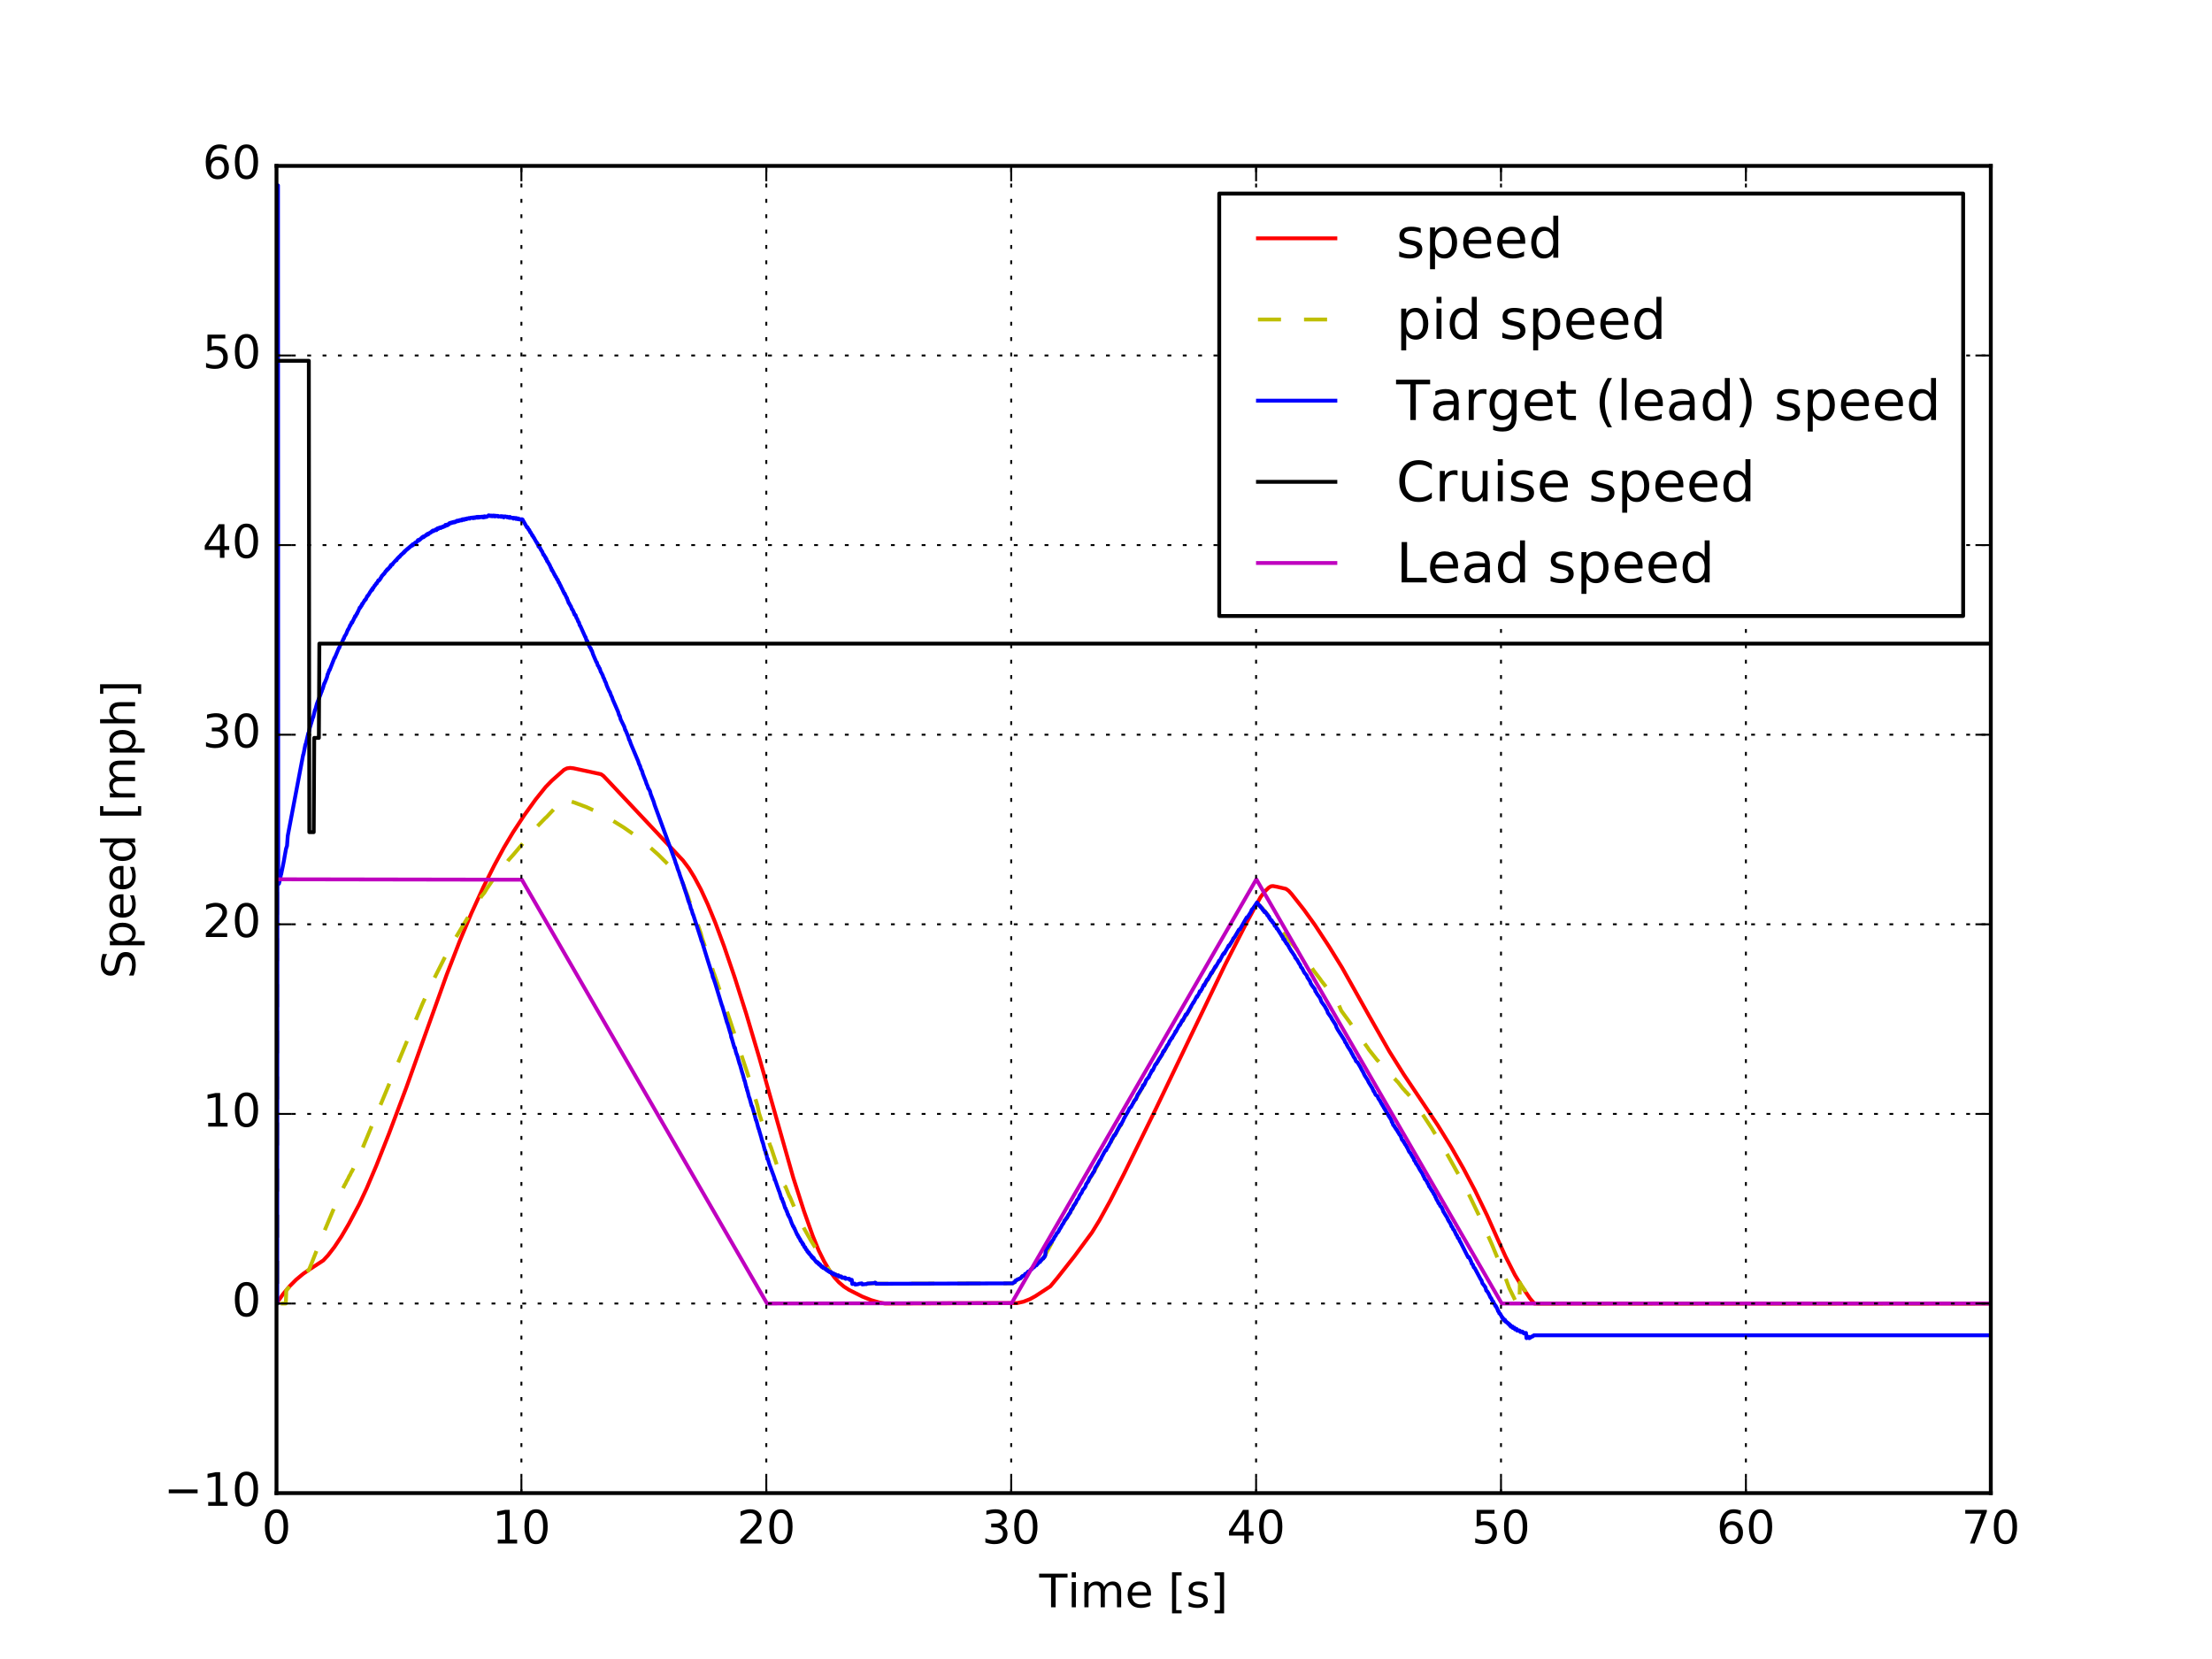 <?xml version="1.0" encoding="utf-8" standalone="no"?>
<!DOCTYPE svg PUBLIC "-//W3C//DTD SVG 1.1//EN"
  "http://www.w3.org/Graphics/SVG/1.1/DTD/svg11.dtd">
<!-- Created with matplotlib (http://matplotlib.org/) -->
<svg height="432pt" version="1.1" viewBox="0 0 576 432" width="576pt" xmlns="http://www.w3.org/2000/svg" xmlns:xlink="http://www.w3.org/1999/xlink">
 <defs>
  <style type="text/css">
*{stroke-linecap:butt;stroke-linejoin:round;stroke-miterlimit:100000;}
  </style>
 </defs>
 <g id="figure_1">
  <g id="patch_1">
   <path d="M 0 432 
L 576 432 
L 576 0 
L 0 0 
z
" style="fill:#ffffff;"/>
  </g>
  <g id="axes_1">
   <g id="patch_2">
    <path d="M 72 388.8 
L 518.4 388.8 
L 518.4 43.2 
L 72 43.2 
z
" style="fill:#ffffff;"/>
   </g>
   <g id="line2d_1">
    <path clip-path="url(#p4c029ab072)" d="M 72.064 339.329 
L 73.722 336.959 
L 75.38 334.968 
L 77.102 333.236 
L 78.951 331.693 
L 80.864 330.382 
L 84.18 328.218 
L 85.392 326.913 
L 87.05 324.765 
L 88.899 321.99 
L 90.813 318.727 
L 93.555 313.555 
L 95.468 309.471 
L 98.019 303.47 
L 101.271 295.252 
L 105.799 283.213 
L 110.135 271.067 
L 116.321 253.798 
L 119.765 244.916 
L 122.762 237.785 
L 125.887 230.964 
L 128.693 225.383 
L 131.244 220.671 
L 133.603 216.719 
L 136.473 212.35 
L 139.47 208.185 
L 142.085 204.925 
L 143.679 203.296 
L 146.868 200.462 
L 147.633 200.078 
L 148.462 199.959 
L 149.355 200.062 
L 156.497 201.599 
L 157.135 202.052 
L 158.091 203.049 
L 168.933 214.575 
L 177.861 224.07 
L 179.391 226.107 
L 180.794 228.393 
L 182.516 231.607 
L 184.301 235.492 
L 186.278 240.308 
L 188.574 246.494 
L 191.316 254.526 
L 194.314 263.971 
L 197.693 275.369 
L 206.558 306.642 
L 209.364 315.41 
L 211.659 321.867 
L 213.19 325.624 
L 214.593 328.44 
L 216.123 331.023 
L 217.335 332.698 
L 218.483 333.943 
L 219.758 335.027 
L 221.098 335.885 
L 224.541 337.621 
L 226.837 338.546 
L 228.941 339.157 
L 230.408 339.429 
L 264.845 339.327 
L 266.503 338.959 
L 268.161 338.313 
L 269.628 337.507 
L 273.518 334.95 
L 275.303 332.803 
L 279.831 327.059 
L 284.359 320.917 
L 286.272 317.8 
L 289.078 312.714 
L 292.649 305.735 
L 301.003 288.703 
L 309.995 269.942 
L 318.923 251.391 
L 324.79 239.911 
L 328.234 233.614 
L 329.381 232.092 
L 330.402 231.118 
L 330.976 230.78 
L 331.486 230.726 
L 332.57 230.923 
L 334.866 231.46 
L 335.567 231.965 
L 336.333 232.806 
L 339.521 236.852 
L 342.327 240.747 
L 346.09 246.477 
L 349.469 251.963 
L 356.548 264.583 
L 361.777 273.783 
L 365.54 279.783 
L 369.366 285.484 
L 374.404 293.029 
L 377.912 298.729 
L 381.1 304.323 
L 384.097 310.008 
L 387.222 316.457 
L 390.092 322.914 
L 392.005 327.126 
L 394.492 332.009 
L 396.278 334.971 
L 398.382 338.073 
L 399.53 339.429 
L 518.4 339.429 
L 518.4 339.429 
" style="fill:none;stroke:#ff0000;stroke-linecap:square;"/>
   </g>
   <g id="line2d_2">
    <path clip-path="url(#p4c029ab072)" d="M 72.064 136.353 
L 72.128 136.353 
L 72.255 339.429 
L 74.423 339.429 
L 74.551 335.984 
L 75.507 334.978 
L 75.699 334.765 
L 79.079 331.686 
L 79.397 331.412 
L 80.035 330.954 
L 80.418 330.741 
L 81.183 328.855 
L 82.459 325.607 
L 82.905 323.906 
L 83.351 322.978 
L 83.415 322.978 
L 83.67 322.05 
L 83.734 322.05 
L 84.435 320.504 
L 84.499 320.504 
L 88.581 310.761 
L 88.644 310.761 
L 89.155 309.678 
L 89.218 309.678 
L 89.792 308.441 
L 89.856 308.441 
L 90.366 307.358 
L 90.43 307.358 
L 91.004 306.121 
L 91.068 306.121 
L 91.578 305.039 
L 91.642 305.039 
L 92.216 303.801 
L 92.279 303.801 
L 92.853 302.564 
L 92.917 302.564 
L 110.008 261.405 
L 112.814 255.292 
L 115.62 249.704 
L 118.489 244.467 
L 121.614 239.251 
L 124.93 234.099 
L 124.994 234.099 
L 125.313 233.451 
L 126.142 232.449 
L 126.843 231.287 
L 127.035 231.021 
L 128.629 228.677 
L 128.948 228.081 
L 129.713 227.24 
L 129.841 227.156 
L 132.009 224.464 
L 132.136 224.384 
L 132.392 223.987 
L 133.795 222.419 
L 139.598 215.525 
L 139.661 215.525 
L 139.917 215.174 
L 142.085 212.938 
L 142.212 212.868 
L 146.676 208.104 
L 149.482 208.95 
L 152.735 210.171 
L 155.604 211.492 
L 158.665 213.153 
L 158.92 213.3 
L 162.428 215.475 
L 165.616 217.71 
L 168.55 220.022 
L 171.356 222.5 
L 174.098 225.218 
L 176.649 228.05 
L 177.414 229.039 
L 179.2 233.616 
L 179.455 234.423 
L 179.774 235.398 
L 180.156 236.876 
L 181.368 239.71 
L 181.432 239.71 
L 181.623 240.556 
L 182.516 243.12 
L 182.835 244.33 
L 183.919 247.481 
L 184.174 248.366 
L 185.704 252.86 
L 185.896 253.587 
L 185.96 253.587 
L 190.168 265.955 
L 195.525 282.19 
L 195.717 283.006 
L 195.78 283.006 
L 197.247 287.938 
L 197.63 289.803 
L 198.841 293.552 
L 198.905 293.552 
L 199.479 295.23 
L 199.543 295.23 
L 200.627 298.556 
L 200.691 298.556 
L 202.413 303.703 
L 203.242 305.948 
L 203.305 305.948 
L 204.453 308.963 
L 204.517 308.963 
L 205.601 311.626 
L 205.665 311.626 
L 207.706 316.435 
L 209.427 319.965 
L 211.149 323.02 
L 216.251 331.231 
L 216.506 331.398 
L 216.697 331.538 
L 218.993 332.452 
L 219.121 332.561 
L 219.312 332.73 
L 220.141 332.852 
L 220.332 332.962 
L 221.161 333.03 
L 221.416 333.299 
L 221.863 333.368 
L 222.437 334.237 
L 222.628 334.347 
L 222.819 334.513 
L 223.011 334.402 
L 224.159 334.292 
L 224.35 334.182 
L 224.477 334.292 
L 224.669 334.458 
L 225.689 334.347 
L 225.88 334.237 
L 227.602 334.126 
L 227.794 334.016 
L 228.049 334.126 
L 228.24 334.292 
L 263.697 334.182 
L 263.952 333.966 
L 264.271 333.858 
L 264.653 333.366 
L 264.909 333.257 
L 265.1 333.148 
L 265.355 333.039 
L 265.546 332.929 
L 265.801 332.819 
L 266.184 332.366 
L 267.077 331.719 
L 267.268 331.607 
L 267.332 331.607 
L 267.715 331.151 
L 268.416 330.652 
L 268.607 330.502 
L 268.671 330.502 
L 269.054 330.004 
L 269.245 330.004 
L 269.628 329.535 
L 270.01 329.273 
L 270.265 329.007 
L 270.329 329.007 
L 270.648 328.622 
L 270.839 328.622 
L 271.349 327.881 
L 271.732 327.616 
L 275.24 321.132 
L 275.431 320.972 
L 276.196 319.67 
L 276.324 319.493 
L 277.025 318.339 
L 277.28 317.886 
L 277.727 317.193 
L 277.854 317.05 
L 278.556 315.866 
L 278.747 315.632 
L 278.938 315.128 
L 279.002 315.128 
L 279.959 313.464 
L 280.214 313.116 
L 281.489 310.815 
L 284.869 305.042 
L 284.933 305.042 
L 286.527 302.05 
L 286.718 301.73 
L 287.803 299.724 
L 287.866 299.724 
L 288.376 298.927 
L 288.44 298.927 
L 290.226 295.561 
L 290.29 295.573 
L 291.182 293.932 
L 291.246 293.932 
L 291.884 292.862 
L 291.948 292.862 
L 293.287 290.412 
L 293.669 289.698 
L 294.562 288.163 
L 294.754 287.856 
L 295.583 286.351 
L 295.646 286.371 
L 298.516 281.349 
L 298.58 281.349 
L 299.09 280.507 
L 299.154 280.507 
L 299.345 280.131 
L 301.003 277.048 
L 301.067 277.103 
L 301.896 275.634 
L 301.96 275.634 
L 302.151 275.231 
L 302.279 275.124 
L 302.725 274.282 
L 303.108 273.765 
L 303.937 272.341 
L 305.085 270.311 
L 305.212 270.322 
L 305.403 269.958 
L 306.296 268.499 
L 307.891 265.726 
L 307.954 265.81 
L 308.847 264.297 
L 308.975 264.199 
L 310.824 261.054 
L 312.546 258.2 
L 312.673 258.07 
L 314.969 254.279 
L 317.52 250.224 
L 317.648 250.119 
L 320.9 244.965 
L 325.045 238.671 
L 327.405 235.163 
L 328.361 236.194 
L 328.489 236.269 
L 341.179 251.36 
L 341.434 251.743 
L 341.817 252.357 
L 342.072 252.742 
L 343.794 254.982 
L 344.049 255.371 
L 346.6 258.603 
L 346.855 259.002 
L 348.322 261.012 
L 349.278 263.209 
L 351.319 266.001 
L 352.849 268.16 
L 353.168 268.745 
L 356.165 272.85 
L 356.421 273.273 
L 358.653 276.091 
L 358.78 276.177 
L 359.609 277.12 
L 359.737 277.207 
L 360.438 277.984 
L 360.566 278.071 
L 361.267 278.854 
L 361.395 278.941 
L 362.224 279.905 
L 362.351 279.994 
L 363.117 280.886 
L 363.244 280.976 
L 363.818 281.605 
L 363.946 281.695 
L 365.349 283.517 
L 365.476 283.61 
L 366.114 284.352 
L 366.241 284.445 
L 366.815 285.1 
L 366.943 285.194 
L 367.517 285.853 
L 367.644 285.947 
L 372.682 293.592 
L 376.253 299.51 
L 379.825 305.898 
L 382.694 311.453 
L 385.373 317.021 
L 388.498 324.058 
L 391.814 332.129 
L 392.133 333.034 
L 392.388 333.77 
L 392.707 334.634 
L 392.962 335.336 
L 395.194 339.878 
L 395.64 340.648 
L 395.768 333.972 
L 396.086 334.582 
L 397.107 336.075 
L 397.234 339.429 
L 518.4 339.429 
L 518.4 339.429 
" style="fill:none;stroke:#bfbf00;stroke-dasharray:6,6;stroke-dashoffset:0.0;"/>
   </g>
   <g id="line2d_3">
    <path clip-path="url(#p4c029ab072)" d="M 72.064 339.429 
L 72.128 339.429 
L 72.191 339.429 
L 72.319 48.407 
L 72.383 48.275 
L 72.446 230.276 
L 72.51 230.052 
L 72.638 230.109 
L 72.957 228.905 
L 73.148 227.706 
L 73.212 227.706 
L 73.403 226.731 
L 73.658 225.529 
L 73.977 223.872 
L 74.104 223.117 
L 74.487 221.003 
L 74.742 220.243 
L 74.933 217.644 
L 78.951 196.494 
L 79.015 196.44 
L 79.525 193.862 
L 79.589 193.862 
L 79.908 192.527 
L 80.29 190.895 
L 80.354 190.895 
L 80.418 190.743 
L 80.673 189.518 
L 80.928 188.683 
L 81.374 187.212 
L 81.502 186.718 
L 81.566 186.754 
L 82.012 184.863 
L 82.076 184.909 
L 82.522 183.255 
L 83.543 180.627 
L 83.67 180.152 
L 83.734 180.152 
L 83.989 179.338 
L 84.053 179.338 
L 84.435 177.959 
L 84.499 177.959 
L 85.137 176.385 
L 85.328 175.52 
L 85.392 175.52 
L 85.775 174.42 
L 85.838 174.491 
L 87.114 171.243 
L 87.178 171.305 
L 87.433 170.675 
L 88.262 168.703 
L 88.325 168.751 
L 88.581 167.966 
L 88.644 167.966 
L 88.836 167.591 
L 88.899 167.591 
L 89.473 166.286 
L 89.537 166.286 
L 89.728 165.721 
L 90.111 165.151 
L 90.557 164.032 
L 90.685 163.828 
L 90.749 163.828 
L 91.195 162.747 
L 91.259 162.85 
L 91.578 162.04 
L 91.705 162.145 
L 91.96 161.525 
L 92.024 161.497 
L 92.216 160.966 
L 92.279 160.966 
L 92.471 160.416 
L 92.534 160.481 
L 92.598 160.481 
L 92.917 159.76 
L 92.981 159.827 
L 93.172 159.284 
L 93.236 159.263 
L 93.682 158.188 
L 93.81 158.257 
L 94.065 157.702 
L 94.129 157.772 
L 94.32 157.199 
L 94.384 157.313 
L 94.958 156.29 
L 95.021 156.362 
L 95.213 156 
L 95.277 156.052 
L 95.468 155.572 
L 95.659 155.18 
L 95.723 155.254 
L 95.978 154.809 
L 96.042 154.809 
L 96.233 154.42 
L 96.424 154.094 
L 96.488 154.087 
L 96.743 153.572 
L 96.935 153.622 
L 97.062 153.11 
L 97.19 153.165 
L 97.572 152.441 
L 97.636 152.497 
L 98.019 151.857 
L 98.083 151.969 
L 98.529 151.101 
L 98.656 151.214 
L 98.848 150.935 
L 98.912 150.935 
L 99.103 150.51 
L 99.167 150.548 
L 99.422 149.968 
L 99.485 150.006 
L 99.804 149.544 
L 99.868 149.605 
L 100.059 149.271 
L 100.123 149.321 
L 100.378 148.791 
L 100.442 148.852 
L 100.633 148.52 
L 100.697 148.581 
L 100.825 148.25 
L 101.016 148.276 
L 101.207 147.946 
L 101.271 147.987 
L 101.526 147.548 
L 101.654 147.589 
L 101.781 147.129 
L 101.845 147.192 
L 101.909 147.192 
L 102.1 146.919 
L 102.164 147.038 
L 102.355 146.689 
L 103.184 145.773 
L 103.248 145.912 
L 103.503 145.382 
L 103.567 145.426 
L 103.758 145.154 
L 103.822 145.219 
L 104.013 144.875 
L 104.141 144.919 
L 104.332 144.582 
L 104.523 144.371 
L 104.587 144.437 
L 104.779 144.167 
L 104.842 144.167 
L 105.097 143.832 
L 105.161 143.943 
L 105.352 143.546 
L 105.416 143.674 
L 105.608 143.333 
L 105.671 143.378 
L 105.863 143.11 
L 105.926 143.155 
L 106.118 142.887 
L 106.181 142.955 
L 106.373 142.686 
L 106.437 142.733 
L 106.628 142.465 
L 106.692 142.511 
L 106.883 142.243 
L 106.947 142.29 
L 107.138 142.023 
L 107.266 142.116 
L 107.329 141.913 
L 107.393 142.053 
L 107.521 141.693 
L 107.584 141.877 
L 107.776 141.788 
L 108.031 141.569 
L 108.095 141.304 
L 108.158 141.373 
L 108.413 141.266 
L 108.732 140.782 
L 108.796 140.83 
L 108.86 140.628 
L 108.924 140.746 
L 108.987 140.794 
L 109.179 140.507 
L 109.243 140.625 
L 109.434 140.36 
L 109.498 140.408 
L 109.689 140.122 
L 109.753 140.17 
L 109.944 139.884 
L 110.008 140.002 
L 110.199 139.716 
L 110.327 139.883 
L 110.518 139.597 
L 110.582 139.646 
L 110.773 139.451 
L 110.837 139.501 
L 111.028 139.215 
L 111.092 139.333 
L 111.156 139.131 
L 111.219 139.181 
L 111.347 139.231 
L 111.411 138.964 
L 111.475 139.014 
L 111.538 139.132 
L 111.73 138.847 
L 111.793 138.897 
L 111.985 138.681 
L 112.048 138.753 
L 112.24 138.536 
L 112.304 138.587 
L 112.495 138.302 
L 112.559 138.42 
L 112.75 138.136 
L 112.877 138.305 
L 113.069 138.111 
L 113.133 138.162 
L 113.324 137.946 
L 113.388 137.996 
L 113.451 137.863 
L 113.515 137.914 
L 113.579 137.858 
L 113.643 138.054 
L 113.834 137.637 
L 113.898 137.756 
L 113.962 137.555 
L 114.089 137.747 
L 114.28 137.463 
L 114.344 137.582 
L 114.408 137.471 
L 114.472 137.522 
L 114.663 137.306 
L 114.791 137.498 
L 114.854 137.365 
L 114.918 137.416 
L 115.109 137.223 
L 115.173 137.274 
L 115.237 137.141 
L 115.301 137.281 
L 115.365 137.081 
L 115.428 137.199 
L 115.62 137.14 
L 115.811 136.88 
L 115.939 137.005 
L 116.002 136.672 
L 116.066 136.868 
L 116.194 136.864 
L 116.385 136.604 
L 116.449 136.604 
L 116.512 136.79 
L 116.704 136.485 
L 116.768 136.537 
L 116.831 136.426 
L 116.895 136.545 
L 117.023 136.233 
L 117.086 136.352 
L 117.15 136.174 
L 117.214 136.303 
L 117.405 136.122 
L 117.469 136.24 
L 117.533 136.063 
L 117.597 136.181 
L 117.788 136.011 
L 117.852 136.129 
L 117.915 135.952 
L 117.979 136.07 
L 118.171 135.9 
L 118.234 136.041 
L 118.426 135.848 
L 118.489 135.989 
L 118.553 135.93 
L 118.617 135.93 
L 118.872 135.648 
L 118.936 135.767 
L 119 135.589 
L 119.063 135.73 
L 119.127 135.597 
L 119.191 135.738 
L 119.255 135.56 
L 119.318 135.701 
L 119.446 135.531 
L 119.51 135.65 
L 119.573 135.538 
L 119.637 135.538 
L 119.701 135.427 
L 119.765 135.557 
L 119.829 135.502 
L 119.892 135.509 
L 119.956 135.398 
L 120.02 135.539 
L 120.084 135.361 
L 120.147 135.48 
L 120.211 135.368 
L 120.275 135.509 
L 120.403 135.221 
L 120.466 135.362 
L 120.53 135.25 
L 120.594 135.369 
L 120.658 135.192 
L 120.721 135.333 
L 120.785 135.221 
L 120.849 135.362 
L 120.913 135.251 
L 120.976 135.326 
L 121.104 135.103 
L 121.168 135.244 
L 121.232 135.133 
L 121.295 135.208 
L 121.359 135.074 
L 121.423 135.215 
L 121.487 135.104 
L 121.678 134.978 
L 121.742 135.119 
L 121.805 135.008 
L 121.997 135.001 
L 122.061 135.001 
L 122.124 134.89 
L 122.316 135.06 
L 122.571 134.824 
L 122.89 134.869 
L 123.017 134.757 
L 123.208 134.95 
L 123.464 134.714 
L 123.655 134.884 
L 123.782 134.684 
L 123.846 134.825 
L 123.91 134.735 
L 124.101 134.61 
L 124.293 134.803 
L 124.42 134.58 
L 124.611 134.795 
L 124.803 134.581 
L 124.867 134.581 
L 124.994 134.722 
L 125.377 134.536 
L 125.44 134.677 
L 125.504 134.588 
L 125.696 134.528 
L 125.759 134.736 
L 125.823 134.691 
L 125.951 134.743 
L 126.014 134.477 
L 126.078 134.641 
L 126.206 134.44 
L 126.333 134.655 
L 126.525 134.477 
L 126.588 134.618 
L 126.652 134.528 
L 126.78 134.58 
L 126.971 134.454 
L 127.099 134.364 
L 127.226 134.186 
L 127.354 134.327 
L 127.545 134.223 
L 127.609 134.375 
L 127.672 134.275 
L 127.864 134.26 
L 127.928 134.423 
L 127.991 134.334 
L 128.055 134.245 
L 128.119 134.296 
L 128.246 134.436 
L 128.31 134.436 
L 128.438 134.257 
L 128.565 134.332 
L 128.629 134.242 
L 128.693 134.317 
L 128.82 134.48 
L 129.012 134.376 
L 129.075 134.286 
L 129.139 134.45 
L 129.203 134.361 
L 129.649 134.329 
L 129.777 134.537 
L 130.351 134.412 
L 130.478 134.587 
L 130.542 134.408 
L 130.606 134.572 
L 130.67 134.482 
L 130.733 134.416 
L 130.797 134.579 
L 130.861 134.49 
L 130.925 134.466 
L 130.989 134.562 
L 131.052 134.473 
L 131.116 134.473 
L 131.18 134.726 
L 131.244 134.57 
L 131.371 134.48 
L 131.499 134.553 
L 131.563 134.464 
L 131.626 134.56 
L 131.945 134.544 
L 132.073 134.719 
L 132.136 134.551 
L 132.2 134.692 
L 132.519 134.654 
L 132.583 134.839 
L 132.647 134.75 
L 132.71 134.75 
L 132.774 134.594 
L 132.838 134.845 
L 132.902 134.801 
L 132.965 134.756 
L 133.029 134.853 
L 133.093 134.786 
L 133.603 134.843 
L 133.667 135.05 
L 133.795 134.827 
L 133.858 135.013 
L 133.922 134.924 
L 134.305 134.885 
L 134.368 135.137 
L 134.432 134.981 
L 134.496 134.914 
L 134.624 135.1 
L 134.687 135.009 
L 134.815 135.195 
L 134.879 135.195 
L 135.006 135.006 
L 135.197 135.253 
L 135.644 135.214 
L 135.708 135.4 
L 135.771 135.266 
L 135.899 135.199 
L 135.963 135.428 
L 136.027 135.362 
L 136.09 135.295 
L 136.218 135.732 
L 136.282 135.665 
L 137.238 137.361 
L 137.366 137.294 
L 137.685 137.968 
L 137.812 137.968 
L 138.067 138.612 
L 138.131 138.545 
L 138.45 139.134 
L 138.641 139.538 
L 138.705 139.426 
L 138.96 139.982 
L 139.024 139.982 
L 139.343 140.593 
L 139.725 141.256 
L 139.789 141.256 
L 139.98 141.716 
L 140.044 141.649 
L 140.235 142.327 
L 140.363 142.294 
L 140.554 142.642 
L 140.618 142.642 
L 140.873 143.221 
L 140.937 143.221 
L 141.128 143.614 
L 141.192 143.636 
L 141.511 144.489 
L 141.638 144.456 
L 141.957 145.113 
L 142.021 145.046 
L 142.149 145.529 
L 142.276 145.506 
L 142.467 146.152 
L 142.595 146.175 
L 142.786 146.613 
L 142.85 146.613 
L 143.041 147.051 
L 143.105 147.052 
L 143.488 147.996 
L 143.552 147.952 
L 143.679 148.502 
L 143.743 148.457 
L 143.807 148.457 
L 143.998 148.918 
L 144.062 148.942 
L 144.381 149.678 
L 144.444 149.634 
L 144.636 150.162 
L 144.763 150.186 
L 145.082 150.923 
L 145.21 150.925 
L 145.465 151.662 
L 145.592 151.686 
L 145.911 152.47 
L 145.975 152.47 
L 146.294 153.231 
L 146.357 153.255 
L 146.676 154.016 
L 146.74 154.04 
L 146.931 154.57 
L 146.995 154.525 
L 147.059 154.55 
L 147.25 155.08 
L 147.314 155.127 
L 147.569 155.726 
L 147.633 155.704 
L 147.824 156.347 
L 147.888 156.395 
L 148.079 157.039 
L 148.207 157.039 
L 148.334 157.407 
L 148.398 157.476 
L 148.589 157.845 
L 148.653 157.845 
L 148.908 158.626 
L 149.036 158.696 
L 149.1 158.766 
L 149.227 159.087 
L 149.291 159.157 
L 149.419 159.571 
L 149.482 159.571 
L 149.61 160.076 
L 149.865 160.147 
L 150.12 160.926 
L 150.311 161.16 
L 150.566 161.895 
L 150.694 161.988 
L 150.758 162.081 
L 150.949 162.817 
L 151.077 162.91 
L 152.416 165.898 
L 152.48 165.898 
L 152.735 166.802 
L 152.926 166.874 
L 153.181 167.801 
L 153.309 167.896 
L 153.5 168.385 
L 153.564 168.458 
L 153.755 168.803 
L 153.819 168.803 
L 154.01 169.387 
L 154.138 169.46 
L 154.393 170.296 
L 155.285 172.402 
L 155.413 172.476 
L 155.668 173.314 
L 155.796 173.41 
L 155.859 173.484 
L 156.051 174 
L 156.178 174.074 
L 156.433 174.936 
L 156.625 175.204 
L 156.816 175.635 
L 156.944 175.818 
L 157.071 176.304 
L 157.326 176.758 
L 157.517 177.321 
L 157.773 177.798 
L 157.964 178.427 
L 158.41 179.482 
L 158.729 180.148 
L 158.793 180.148 
L 159.112 181.063 
L 159.367 181.567 
L 159.558 182.155 
L 160.961 185.372 
L 161.216 186.251 
L 161.28 186.251 
L 161.408 186.517 
L 161.599 187.276 
L 162.555 189.228 
L 162.811 190.113 
L 162.874 190.113 
L 163.576 191.786 
L 163.831 192.674 
L 163.895 192.674 
L 164.022 192.945 
L 164.213 193.564 
L 166.19 198.261 
L 166.382 198.885 
L 166.701 199.541 
L 166.828 200.061 
L 167.211 200.846 
L 167.402 201.558 
L 168.167 203.489 
L 168.359 204.119 
L 168.614 204.656 
L 168.805 205.308 
L 168.869 205.308 
L 169.251 206.019 
L 169.443 206.781 
L 170.208 208.739 
L 170.463 209.615 
L 175.756 224.061 
L 175.947 224.734 
L 176.266 225.548 
L 176.458 226.223 
L 176.84 227.202 
L 177.032 227.859 
L 177.988 230.539 
L 178.179 231.221 
L 178.817 233.112 
L 179.264 234.616 
L 179.71 235.756 
L 179.901 236.612 
L 180.093 236.945 
L 180.411 238.095 
L 180.475 238.095 
L 182.452 244.216 
L 182.707 245.116 
L 182.771 245.116 
L 184.301 250.084 
L 185.322 253.308 
L 185.386 253.308 
L 185.641 254.521 
L 185.704 254.521 
L 186.215 255.999 
L 188 261.874 
L 188.064 261.951 
L 188.51 263.474 
L 189.339 266.36 
L 189.403 266.398 
L 190.168 268.998 
L 190.232 268.998 
L 190.424 270.154 
L 190.487 270.199 
L 191.253 272.857 
L 191.38 272.801 
L 191.571 273.735 
L 191.827 274.584 
L 191.89 274.584 
L 192.592 277.077 
L 192.656 277.137 
L 193.293 279.422 
L 193.421 279.762 
L 193.867 281.44 
L 193.931 281.44 
L 194.314 283.092 
L 194.377 283.092 
L 194.569 284.005 
L 194.632 284.005 
L 195.015 285.581 
L 195.206 286.057 
L 195.717 287.955 
L 195.844 288.058 
L 196.227 289.397 
L 196.354 289.805 
L 196.864 291.748 
L 196.928 291.682 
L 197.502 293.891 
L 197.566 293.891 
L 197.757 294.61 
L 198.267 296.321 
L 198.395 296.923 
L 198.459 296.923 
L 198.586 297.511 
L 198.65 297.511 
L 199.16 299.529 
L 199.224 299.529 
L 199.288 299.676 
L 199.479 300.547 
L 199.543 300.547 
L 199.607 300.698 
L 199.798 301.78 
L 199.925 301.729 
L 200.308 303.082 
L 201.647 306.687 
L 201.711 307.208 
L 201.775 307.085 
L 202.859 310.189 
L 202.923 310.256 
L 203.497 312.137 
L 203.624 312.101 
L 203.879 312.99 
L 203.943 312.954 
L 204.453 314.592 
L 204.581 314.652 
L 204.836 315.436 
L 204.9 315.399 
L 205.155 316.281 
L 205.219 316.214 
L 205.41 316.79 
L 205.474 316.85 
L 205.665 317.149 
L 206.239 318.732 
L 206.303 318.784 
L 206.494 319.322 
L 206.621 319.345 
L 206.813 319.882 
L 206.877 319.844 
L 207.068 320.372 
L 207.132 320.434 
L 207.323 320.962 
L 207.387 321.024 
L 207.578 321.514 
L 207.706 321.567 
L 207.897 322.095 
L 207.961 322.057 
L 208.088 322.309 
L 208.216 322.604 
L 208.343 322.662 
L 208.471 323.154 
L 208.535 323.079 
L 208.598 323.142 
L 208.853 323.661 
L 208.981 323.676 
L 209.045 324.069 
L 209.109 324.021 
L 209.172 323.982 
L 209.491 324.782 
L 209.683 324.797 
L 209.874 325.361 
L 210.001 325.377 
L 210.129 325.658 
L 210.193 325.61 
L 210.256 325.94 
L 210.32 325.892 
L 210.384 325.947 
L 210.512 326.229 
L 210.639 326.131 
L 210.703 326.462 
L 210.767 326.413 
L 210.83 326.468 
L 210.958 326.75 
L 211.085 326.756 
L 211.213 327.029 
L 211.277 326.98 
L 211.341 327.311 
L 211.404 327.253 
L 211.532 327.259 
L 211.596 327.59 
L 211.659 327.532 
L 211.851 327.538 
L 211.915 327.86 
L 211.978 327.811 
L 212.425 328.501 
L 212.488 328.452 
L 212.552 328.452 
L 212.68 328.771 
L 212.807 328.712 
L 212.935 328.7 
L 213.062 329.069 
L 213.254 328.998 
L 213.317 329.311 
L 213.381 329.252 
L 213.573 329.277 
L 213.7 329.636 
L 213.828 329.615 
L 213.955 329.888 
L 214.21 329.816 
L 214.338 330.176 
L 214.465 330.108 
L 214.912 330.471 
L 215.039 330.417 
L 215.231 330.746 
L 215.486 330.71 
L 215.677 331.048 
L 215.868 331.04 
L 216.06 331.285 
L 216.187 331.193 
L 216.442 331.246 
L 216.57 331.579 
L 216.697 331.538 
L 217.016 331.573 
L 217.08 331.877 
L 217.144 331.827 
L 217.271 331.86 
L 217.399 331.795 
L 217.59 331.871 
L 217.781 332.125 
L 218.164 332.14 
L 218.292 332.081 
L 218.419 332.395 
L 218.547 332.442 
L 218.674 332.373 
L 219.057 332.379 
L 219.184 332.693 
L 219.312 332.73 
L 219.44 332.652 
L 219.758 332.737 
L 219.886 332.658 
L 220.077 332.687 
L 220.205 333.01 
L 220.332 332.95 
L 221.161 332.994 
L 221.289 333.289 
L 221.799 333.258 
L 221.927 334.347 
L 222.564 334.237 
L 222.692 334.513 
L 223.457 334.402 
L 223.648 334.292 
L 224.414 334.182 
L 224.541 334.458 
L 225.689 334.347 
L 225.88 334.237 
L 227.602 334.126 
L 227.794 334.016 
L 227.985 334.016 
L 228.112 334.292 
L 263.697 334.182 
L 263.952 333.966 
L 264.271 333.858 
L 264.398 333.474 
L 264.717 333.366 
L 264.972 333.148 
L 265.355 333.039 
L 265.546 332.929 
L 265.801 332.819 
L 266.184 332.325 
L 266.503 332.214 
L 266.694 332.103 
L 266.822 331.992 
L 266.949 331.719 
L 267.077 331.719 
L 267.268 331.607 
L 267.332 331.607 
L 267.715 331.111 
L 267.842 331.111 
L 268.033 330.999 
L 268.097 330.999 
L 268.48 330.502 
L 268.671 330.502 
L 269.054 330.004 
L 269.245 330.004 
L 269.628 329.506 
L 269.883 329.506 
L 270.265 329.007 
L 270.329 329.007 
L 270.52 328.622 
L 270.839 328.622 
L 270.967 328.237 
L 271.094 328.237 
L 271.477 327.738 
L 271.668 327.738 
L 271.796 327.352 
L 271.987 327.352 
L 272.115 326.967 
L 272.179 326.967 
L 272.306 325.465 
L 272.37 325.45 
L 272.497 325.187 
L 272.561 325.157 
L 272.689 324.972 
L 272.752 324.957 
L 272.944 324.508 
L 273.071 324.477 
L 273.263 324.028 
L 273.454 323.966 
L 273.709 323.452 
L 273.837 323.42 
L 274.028 323.054 
L 274.155 322.989 
L 274.347 322.656 
L 274.602 322.124 
L 274.921 321.71 
L 275.176 321.157 
L 275.431 320.972 
L 275.622 320.642 
L 275.686 320.608 
L 275.941 320.016 
L 276.005 319.998 
L 276.196 319.67 
L 276.26 319.618 
L 276.515 319.057 
L 276.579 319.004 
L 276.77 318.677 
L 276.898 318.588 
L 277.216 317.788 
L 277.472 317.59 
L 277.663 317.211 
L 277.79 317.175 
L 278.045 316.644 
L 278.109 316.589 
L 278.301 316.21 
L 278.428 316.118 
L 278.619 315.795 
L 278.683 315.758 
L 278.875 315.168 
L 279.002 314.941 
L 279.257 314.753 
L 279.576 313.936 
L 279.767 313.783 
L 279.959 313.464 
L 280.214 313.088 
L 280.405 312.552 
L 280.851 312.021 
L 281.17 311.205 
L 281.298 311.107 
L 281.489 310.733 
L 281.617 310.674 
L 281.999 309.76 
L 282.127 309.7 
L 282.318 309.426 
L 282.446 309.326 
L 282.637 308.932 
L 282.701 308.892 
L 282.828 308.331 
L 282.892 308.291 
L 283.083 308.019 
L 283.402 307.585 
L 283.721 306.773 
L 284.168 306.197 
L 284.359 305.866 
L 284.423 305.805 
L 284.614 305.392 
L 284.678 305.392 
L 284.869 305.042 
L 284.933 305.042 
L 285.188 304.19 
L 285.315 303.982 
L 285.507 303.716 
L 285.826 303.221 
L 286.017 302.851 
L 286.081 302.788 
L 286.272 302.356 
L 286.336 302.356 
L 286.463 302.05 
L 286.591 301.987 
L 286.91 301.249 
L 287.292 300.563 
L 287.484 300.194 
L 287.739 299.741 
L 287.93 299.437 
L 287.994 299.594 
L 288.058 299.508 
L 288.376 298.753 
L 288.504 298.688 
L 288.759 298.214 
L 288.95 297.847 
L 289.269 297.287 
L 289.524 296.619 
L 289.652 296.532 
L 289.843 296.145 
L 290.098 295.649 
L 290.226 295.561 
L 290.29 295.634 
L 290.481 295.203 
L 290.545 295.203 
L 290.991 294.275 
L 291.055 294.187 
L 291.246 293.8 
L 291.565 293.214 
L 291.756 292.827 
L 291.82 292.989 
L 292.011 292.603 
L 292.458 291.808 
L 292.649 291.311 
L 292.777 291.132 
L 292.968 290.746 
L 293.797 289.326 
L 294.116 288.623 
L 294.435 288.29 
L 294.499 288.29 
L 294.817 287.701 
L 295.136 287.111 
L 295.328 286.703 
L 295.71 286.257 
L 295.774 286.257 
L 295.965 285.769 
L 296.284 284.965 
L 296.412 284.873 
L 297.368 283.311 
L 297.432 283.311 
L 297.623 282.612 
L 297.878 282.573 
L 298.197 281.956 
L 298.516 281.164 
L 298.644 281.059 
L 299.09 280.507 
L 299.154 280.507 
L 299.281 280.099 
L 299.664 279.41 
L 299.983 278.701 
L 300.047 278.861 
L 300.11 278.767 
L 300.238 278.579 
L 300.429 278.171 
L 300.812 277.261 
L 301.003 277.048 
L 301.067 277.103 
L 301.322 276.601 
L 301.45 276.506 
L 301.705 275.979 
L 302.661 274.525 
L 302.853 273.901 
L 302.98 273.805 
L 303.044 273.59 
L 303.108 273.765 
L 303.618 272.853 
L 303.873 272.349 
L 304.192 271.9 
L 304.256 271.9 
L 304.574 271.085 
L 304.638 271.085 
L 305.148 270.241 
L 305.212 270.322 
L 305.403 269.89 
L 305.914 269.068 
L 306.105 268.55 
L 306.169 268.717 
L 306.232 268.619 
L 306.488 268.089 
L 306.934 267.264 
L 307.061 266.954 
L 307.125 267.011 
L 307.189 267.011 
L 307.891 265.629 
L 307.954 265.81 
L 308.273 265.18 
L 308.783 264.141 
L 308.847 264.297 
L 308.975 264.199 
L 310.441 261.555 
L 310.633 261.28 
L 310.76 260.971 
L 310.824 261.054 
L 311.653 259.436 
L 311.717 259.62 
L 311.972 259.086 
L 312.099 258.985 
L 312.418 258.123 
L 312.61 258.182 
L 312.737 257.874 
L 312.928 257.647 
L 313.247 256.91 
L 313.311 256.809 
L 313.439 256.48 
L 313.502 256.48 
L 313.566 256.64 
L 313.949 255.8 
L 314.395 254.984 
L 314.459 255.142 
L 314.523 255.041 
L 315.479 253.22 
L 315.543 253.402 
L 315.607 253.278 
L 315.926 252.679 
L 316.117 252.356 
L 316.5 251.632 
L 316.563 251.789 
L 317.265 250.543 
L 317.456 250.142 
L 317.584 250.224 
L 317.839 249.699 
L 318.221 248.977 
L 318.477 248.476 
L 318.54 248.476 
L 318.732 248.152 
L 318.795 248.334 
L 319.051 247.833 
L 319.752 246.609 
L 319.943 246.207 
L 320.007 246.39 
L 320.071 246.29 
L 320.964 244.865 
L 321.155 244.363 
L 321.41 244.121 
L 321.601 243.845 
L 322.367 242.517 
L 322.622 242.066 
L 322.877 242.023 
L 323.132 241.522 
L 324.152 239.74 
L 324.662 238.861 
L 324.726 239.045 
L 324.79 238.945 
L 325.747 237.436 
L 325.938 236.908 
L 326.32 236.506 
L 327.341 234.979 
L 327.66 235.616 
L 327.723 235.515 
L 327.979 235.918 
L 328.042 235.817 
L 328.234 236.211 
L 328.297 236.135 
L 328.552 236.562 
L 328.616 236.487 
L 328.871 237.014 
L 328.935 236.939 
L 329.126 237.307 
L 329.19 237.269 
L 329.254 237.516 
L 329.318 237.366 
L 329.381 237.315 
L 329.573 237.683 
L 329.637 237.633 
L 329.828 238.001 
L 329.892 238.001 
L 330.019 238.369 
L 330.083 238.293 
L 330.147 238.293 
L 330.338 238.711 
L 330.466 238.661 
L 330.529 239.104 
L 330.593 239.079 
L 330.657 239.079 
L 330.848 239.547 
L 330.912 239.497 
L 331.04 239.755 
L 331.167 239.68 
L 331.358 240.198 
L 331.486 240.173 
L 331.677 240.507 
L 331.741 240.507 
L 331.932 241.099 
L 332.187 241.124 
L 332.443 241.792 
L 332.634 241.817 
L 332.761 242.126 
L 332.825 242.151 
L 333.016 242.535 
L 333.08 242.535 
L 333.208 242.843 
L 333.272 242.843 
L 333.399 243.151 
L 333.527 243.253 
L 333.654 243.561 
L 333.718 243.561 
L 333.845 243.869 
L 333.973 243.894 
L 334.164 244.561 
L 334.419 244.586 
L 334.547 244.97 
L 334.611 244.995 
L 334.738 245.302 
L 334.866 245.404 
L 334.993 245.711 
L 335.185 245.786 
L 335.376 246.196 
L 335.504 246.295 
L 335.695 246.729 
L 336.014 247.261 
L 336.333 247.814 
L 336.396 247.814 
L 336.907 248.621 
L 337.162 248.947 
L 337.289 249.428 
L 337.417 249.478 
L 337.672 249.879 
L 337.736 249.879 
L 338.246 250.838 
L 338.565 251.264 
L 338.756 251.822 
L 339.075 252.145 
L 339.712 253.405 
L 339.84 253.479 
L 340.286 254.057 
L 340.478 254.627 
L 340.733 254.907 
L 340.924 255.291 
L 341.052 255.367 
L 341.307 256.089 
L 341.626 256.603 
L 342.391 257.6 
L 342.518 258.138 
L 342.582 258.138 
L 342.965 258.831 
L 343.73 259.877 
L 344.113 260.88 
L 344.942 262 
L 345.388 262.819 
L 345.579 263.129 
L 345.771 263.747 
L 346.6 264.891 
L 346.791 265.301 
L 347.811 266.893 
L 348.003 267.495 
L 348.322 268.093 
L 350.107 270.902 
L 350.299 271.436 
L 350.426 271.534 
L 350.554 271.705 
L 350.745 272.164 
L 350.809 272.164 
L 351 272.624 
L 351.383 273.157 
L 351.51 273.422 
L 351.574 273.422 
L 351.893 274.076 
L 352.02 274.342 
L 352.212 274.609 
L 352.467 275.165 
L 352.722 275.528 
L 352.849 275.697 
L 353.104 276.351 
L 353.36 276.537 
L 353.487 276.61 
L 354.252 277.891 
L 354.571 278.546 
L 355.018 279.294 
L 355.209 279.754 
L 355.4 280.118 
L 356.165 281.3 
L 356.357 281.759 
L 357.377 283.421 
L 357.696 284.175 
L 357.824 284.246 
L 358.206 285.095 
L 358.716 285.453 
L 358.908 286.018 
L 359.354 286.653 
L 359.545 287.019 
L 359.8 287.525 
L 359.928 287.571 
L 360.056 287.973 
L 360.183 288.008 
L 360.374 288.514 
L 360.502 288.56 
L 360.693 289.042 
L 360.821 289.088 
L 361.012 289.605 
L 361.076 289.605 
L 361.267 290.007 
L 361.331 290.007 
L 361.522 290.455 
L 361.65 290.489 
L 361.777 290.891 
L 361.969 291.017 
L 362.096 291.397 
L 362.288 291.59 
L 362.415 292.17 
L 362.543 292.216 
L 362.798 292.998 
L 362.925 293.065 
L 363.053 293.156 
L 363.18 293.502 
L 363.308 293.615 
L 363.499 294.006 
L 363.691 294.073 
L 363.818 294.453 
L 363.882 294.453 
L 364.073 294.886 
L 364.201 294.991 
L 364.392 295.405 
L 364.711 295.752 
L 365.093 296.833 
L 365.157 296.833 
L 365.349 297.055 
L 365.412 297.055 
L 365.54 297.436 
L 365.667 297.469 
L 365.859 297.96 
L 365.923 297.96 
L 366.114 298.298 
L 366.178 298.298 
L 366.305 298.679 
L 366.369 298.679 
L 366.943 299.921 
L 367.325 300.346 
L 367.517 300.761 
L 367.581 300.761 
L 367.772 301.198 
L 367.836 301.198 
L 367.963 301.505 
L 368.091 301.537 
L 368.218 302.111 
L 368.601 302.601 
L 368.728 303.006 
L 368.792 303.006 
L 368.984 303.315 
L 369.302 303.774 
L 369.43 304.078 
L 369.494 304.142 
L 369.685 304.536 
L 369.94 304.931 
L 370.387 305.617 
L 370.705 306.344 
L 370.769 306.376 
L 371.024 307.043 
L 371.152 307.116 
L 371.534 307.647 
L 371.789 308.224 
L 371.981 308.399 
L 372.108 308.937 
L 372.3 309.09 
L 372.491 309.467 
L 372.682 309.783 
L 372.746 309.844 
L 372.937 310.202 
L 373.065 310.263 
L 373.384 310.99 
L 373.575 311.081 
L 373.766 311.697 
L 373.83 311.727 
L 374.085 312.366 
L 374.34 312.757 
L 374.404 312.846 
L 374.595 313.346 
L 374.787 313.405 
L 375.042 314.05 
L 375.169 314.129 
L 375.297 314.256 
L 375.488 314.609 
L 375.552 314.668 
L 375.871 315.556 
L 375.998 315.691 
L 376.19 316.055 
L 376.253 316.113 
L 376.445 316.478 
L 376.509 316.545 
L 376.7 316.862 
L 376.764 316.919 
L 377.083 317.671 
L 377.146 317.671 
L 377.274 318.038 
L 377.465 318.227 
L 377.656 318.614 
L 377.72 318.67 
L 377.975 319.37 
L 378.103 319.426 
L 378.167 319.492 
L 378.422 320.13 
L 378.485 320.13 
L 378.613 320.334 
L 378.677 320.362 
L 378.996 321.096 
L 379.059 321.169 
L 379.187 321.542 
L 379.315 321.615 
L 379.378 321.688 
L 379.633 322.39 
L 379.825 322.49 
L 379.888 322.526 
L 380.144 323.259 
L 380.207 323.259 
L 382.312 327.414 
L 382.376 327.324 
L 382.503 327.324 
L 382.631 327.641 
L 382.758 327.776 
L 382.949 328.263 
L 383.013 328.329 
L 383.268 329.105 
L 383.396 329.171 
L 383.523 329.301 
L 383.779 330.048 
L 383.97 330.145 
L 385.564 333.125 
L 385.692 333.292 
L 385.755 333.353 
L 386.011 334.171 
L 386.521 334.823 
L 386.712 335.137 
L 386.776 335.166 
L 387.031 336.081 
L 387.286 336.262 
L 387.477 336.626 
L 387.541 336.654 
L 387.732 337.079 
L 387.796 337.147 
L 387.987 337.613 
L 388.115 337.863 
L 388.306 338.05 
L 388.498 338.507 
L 388.625 338.685 
L 388.753 339.041 
L 388.88 338.96 
L 389.008 339.433 
L 389.199 339.606 
L 389.39 340.077 
L 389.454 340.136 
L 389.518 340.061 
L 389.709 340.533 
L 389.773 340.533 
L 389.964 341.063 
L 390.028 341.092 
L 390.092 341.436 
L 390.156 341.421 
L 390.283 341.528 
L 390.411 342.009 
L 390.666 342.115 
L 390.793 342.455 
L 390.921 342.576 
L 391.112 343.052 
L 391.24 343.038 
L 391.304 343.417 
L 391.367 343.403 
L 391.495 343.353 
L 391.559 343.717 
L 391.622 343.637 
L 391.877 343.667 
L 391.941 344.103 
L 392.005 344.021 
L 392.069 344.121 
L 392.133 344.04 
L 392.196 344.095 
L 392.324 344.35 
L 392.579 344.416 
L 392.707 344.726 
L 392.898 344.746 
L 393.025 344.766 
L 393.089 345.105 
L 393.153 345.015 
L 393.344 345.085 
L 393.408 345.473 
L 393.472 345.381 
L 393.536 345.381 
L 393.663 345.494 
L 393.854 345.411 
L 393.918 345.8 
L 393.982 345.705 
L 394.109 345.809 
L 394.173 345.714 
L 394.237 345.766 
L 394.301 345.818 
L 394.365 345.722 
L 394.492 346.166 
L 394.62 346.109 
L 394.683 346.162 
L 394.747 346.064 
L 394.811 346.118 
L 394.875 346.158 
L 394.939 346.06 
L 395.066 346.493 
L 395.13 346.392 
L 395.194 346.448 
L 395.257 346.489 
L 395.321 346.388 
L 395.385 346.429 
L 395.512 346.525 
L 395.576 346.425 
L 395.64 346.466 
L 395.768 346.521 
L 395.895 346.843 
L 395.959 346.739 
L 396.023 346.782 
L 396.15 346.88 
L 396.214 346.763 
L 396.278 346.805 
L 396.341 346.861 
L 396.405 346.744 
L 396.469 346.787 
L 396.597 346.885 
L 396.788 347.207 
L 396.852 347.086 
L 396.915 347.13 
L 397.362 347.092 
L 397.489 348.447 
L 397.553 348.447 
L 397.681 348.334 
L 397.744 348.334 
L 397.872 348.214 
L 398 348.214 
L 398.063 348.087 
L 398.191 348.457 
L 398.255 348.457 
L 398.382 348.319 
L 398.51 348.319 
L 398.637 348.176 
L 398.701 348.176 
L 398.829 348.027 
L 399.084 348.027 
L 399.211 347.873 
L 399.275 347.873 
L 399.403 347.713 
L 518.4 347.713 
L 518.4 347.713 
" style="fill:none;stroke:#0000ff;stroke-linecap:square;"/>
   </g>
   <g id="line2d_4">
    <path clip-path="url(#p4c029ab072)" d="M 72.064 93.952 
L 80.418 93.952 
L 80.545 216.69 
L 81.693 216.69 
L 81.821 192.143 
L 83.032 192.143 
L 83.16 167.595 
L 518.4 167.595 
L 518.4 167.595 
" style="fill:none;stroke:#000000;stroke-linecap:square;"/>
   </g>
   <g id="line2d_5">
    <path clip-path="url(#p4c029ab072)" d="M 72.064 228.964 
L 135.899 229.075 
L 199.734 339.429 
L 263.442 339.318 
L 327.149 228.964 
L 327.213 229.075 
L 391.048 339.429 
L 518.4 339.429 
L 518.4 339.429 
" style="fill:none;stroke:#bf00bf;stroke-linecap:square;"/>
   </g>
   <g id="patch_3">
    <path d="M 72 43.2 
L 518.4 43.2 
" style="fill:none;stroke:#000000;stroke-linecap:square;stroke-linejoin:miter;"/>
   </g>
   <g id="patch_4">
    <path d="M 518.4 388.8 
L 518.4 43.2 
" style="fill:none;stroke:#000000;stroke-linecap:square;stroke-linejoin:miter;"/>
   </g>
   <g id="patch_5">
    <path d="M 72 388.8 
L 518.4 388.8 
" style="fill:none;stroke:#000000;stroke-linecap:square;stroke-linejoin:miter;"/>
   </g>
   <g id="patch_6">
    <path d="M 72 388.8 
L 72 43.2 
" style="fill:none;stroke:#000000;stroke-linecap:square;stroke-linejoin:miter;"/>
   </g>
   <g id="matplotlib.axis_1">
    <g id="xtick_1">
     <g id="line2d_6">
      <path clip-path="url(#p4c029ab072)" d="M 72 388.8 
L 72 43.2 
" style="fill:none;stroke:#000000;stroke-dasharray:1,3;stroke-dashoffset:0.0;stroke-width:0.5;"/>
     </g>
     <g id="line2d_7">
      <defs>
       <path d="M 0 0 
L 0 -4 
" id="mbe83d27b0f" style="stroke:#000000;stroke-width:0.5;"/>
      </defs>
      <g>
       <use style="stroke:#000000;stroke-width:0.5;" x="72.0" xlink:href="#mbe83d27b0f" y="388.8"/>
      </g>
     </g>
     <g id="line2d_8">
      <defs>
       <path d="M 0 0 
L 0 4 
" id="me53aba60e7" style="stroke:#000000;stroke-width:0.5;"/>
      </defs>
      <g>
       <use style="stroke:#000000;stroke-width:0.5;" x="72.0" xlink:href="#me53aba60e7" y="43.2"/>
      </g>
     </g>
     <g id="text_1">
      <!-- 0 -->
      <defs>
       <path d="M 31.781 66.406 
Q 24.172 66.406 20.328 58.906 
Q 16.5 51.422 16.5 36.375 
Q 16.5 21.391 20.328 13.891 
Q 24.172 6.391 31.781 6.391 
Q 39.453 6.391 43.281 13.891 
Q 47.125 21.391 47.125 36.375 
Q 47.125 51.422 43.281 58.906 
Q 39.453 66.406 31.781 66.406 
M 31.781 74.219 
Q 44.047 74.219 50.516 64.516 
Q 56.984 54.828 56.984 36.375 
Q 56.984 17.969 50.516 8.266 
Q 44.047 -1.422 31.781 -1.422 
Q 19.531 -1.422 13.062 8.266 
Q 6.594 17.969 6.594 36.375 
Q 6.594 54.828 13.062 64.516 
Q 19.531 74.219 31.781 74.219 
" id="BitstreamVeraSans-Roman-30"/>
      </defs>
      <g transform="translate(68.183 401.918)scale(0.12 -0.12)">
       <use xlink:href="#BitstreamVeraSans-Roman-30"/>
      </g>
     </g>
    </g>
    <g id="xtick_2">
     <g id="line2d_9">
      <path clip-path="url(#p4c029ab072)" d="M 135.771 388.8 
L 135.771 43.2 
" style="fill:none;stroke:#000000;stroke-dasharray:1,3;stroke-dashoffset:0.0;stroke-width:0.5;"/>
     </g>
     <g id="line2d_10">
      <g>
       <use style="stroke:#000000;stroke-width:0.5;" x="135.771" xlink:href="#mbe83d27b0f" y="388.8"/>
      </g>
     </g>
     <g id="line2d_11">
      <g>
       <use style="stroke:#000000;stroke-width:0.5;" x="135.771" xlink:href="#me53aba60e7" y="43.2"/>
      </g>
     </g>
     <g id="text_2">
      <!-- 10 -->
      <defs>
       <path d="M 12.406 8.297 
L 28.516 8.297 
L 28.516 63.922 
L 10.984 60.406 
L 10.984 69.391 
L 28.422 72.906 
L 38.281 72.906 
L 38.281 8.297 
L 54.391 8.297 
L 54.391 0 
L 12.406 0 
z
" id="BitstreamVeraSans-Roman-31"/>
      </defs>
      <g transform="translate(128.136 401.918)scale(0.12 -0.12)">
       <use xlink:href="#BitstreamVeraSans-Roman-31"/>
       <use x="63.623" xlink:href="#BitstreamVeraSans-Roman-30"/>
      </g>
     </g>
    </g>
    <g id="xtick_3">
     <g id="line2d_12">
      <path clip-path="url(#p4c029ab072)" d="M 199.543 388.8 
L 199.543 43.2 
" style="fill:none;stroke:#000000;stroke-dasharray:1,3;stroke-dashoffset:0.0;stroke-width:0.5;"/>
     </g>
     <g id="line2d_13">
      <g>
       <use style="stroke:#000000;stroke-width:0.5;" x="199.543" xlink:href="#mbe83d27b0f" y="388.8"/>
      </g>
     </g>
     <g id="line2d_14">
      <g>
       <use style="stroke:#000000;stroke-width:0.5;" x="199.543" xlink:href="#me53aba60e7" y="43.2"/>
      </g>
     </g>
     <g id="text_3">
      <!-- 20 -->
      <defs>
       <path d="M 19.188 8.297 
L 53.609 8.297 
L 53.609 0 
L 7.328 0 
L 7.328 8.297 
Q 12.938 14.109 22.625 23.891 
Q 32.328 33.688 34.812 36.531 
Q 39.547 41.844 41.422 45.531 
Q 43.312 49.219 43.312 52.781 
Q 43.312 58.594 39.234 62.25 
Q 35.156 65.922 28.609 65.922 
Q 23.969 65.922 18.812 64.312 
Q 13.672 62.703 7.812 59.422 
L 7.812 69.391 
Q 13.766 71.781 18.938 73 
Q 24.125 74.219 28.422 74.219 
Q 39.75 74.219 46.484 68.547 
Q 53.219 62.891 53.219 53.422 
Q 53.219 48.922 51.531 44.891 
Q 49.859 40.875 45.406 35.406 
Q 44.188 33.984 37.641 27.219 
Q 31.109 20.453 19.188 8.297 
" id="BitstreamVeraSans-Roman-32"/>
      </defs>
      <g transform="translate(191.908 401.918)scale(0.12 -0.12)">
       <use xlink:href="#BitstreamVeraSans-Roman-32"/>
       <use x="63.623" xlink:href="#BitstreamVeraSans-Roman-30"/>
      </g>
     </g>
    </g>
    <g id="xtick_4">
     <g id="line2d_15">
      <path clip-path="url(#p4c029ab072)" d="M 263.314 388.8 
L 263.314 43.2 
" style="fill:none;stroke:#000000;stroke-dasharray:1,3;stroke-dashoffset:0.0;stroke-width:0.5;"/>
     </g>
     <g id="line2d_16">
      <g>
       <use style="stroke:#000000;stroke-width:0.5;" x="263.314" xlink:href="#mbe83d27b0f" y="388.8"/>
      </g>
     </g>
     <g id="line2d_17">
      <g>
       <use style="stroke:#000000;stroke-width:0.5;" x="263.314" xlink:href="#me53aba60e7" y="43.2"/>
      </g>
     </g>
     <g id="text_4">
      <!-- 30 -->
      <defs>
       <path d="M 40.578 39.312 
Q 47.656 37.797 51.625 33 
Q 55.609 28.219 55.609 21.188 
Q 55.609 10.406 48.188 4.484 
Q 40.766 -1.422 27.094 -1.422 
Q 22.516 -1.422 17.656 -0.516 
Q 12.797 0.391 7.625 2.203 
L 7.625 11.719 
Q 11.719 9.328 16.594 8.109 
Q 21.484 6.891 26.812 6.891 
Q 36.078 6.891 40.938 10.547 
Q 45.797 14.203 45.797 21.188 
Q 45.797 27.641 41.281 31.266 
Q 36.766 34.906 28.719 34.906 
L 20.219 34.906 
L 20.219 43.016 
L 29.109 43.016 
Q 36.375 43.016 40.234 45.922 
Q 44.094 48.828 44.094 54.297 
Q 44.094 59.906 40.109 62.906 
Q 36.141 65.922 28.719 65.922 
Q 24.656 65.922 20.016 65.031 
Q 15.375 64.156 9.812 62.312 
L 9.812 71.094 
Q 15.438 72.656 20.344 73.438 
Q 25.25 74.219 29.594 74.219 
Q 40.828 74.219 47.359 69.109 
Q 53.906 64.016 53.906 55.328 
Q 53.906 49.266 50.438 45.094 
Q 46.969 40.922 40.578 39.312 
" id="BitstreamVeraSans-Roman-33"/>
      </defs>
      <g transform="translate(255.679 401.918)scale(0.12 -0.12)">
       <use xlink:href="#BitstreamVeraSans-Roman-33"/>
       <use x="63.623" xlink:href="#BitstreamVeraSans-Roman-30"/>
      </g>
     </g>
    </g>
    <g id="xtick_5">
     <g id="line2d_18">
      <path clip-path="url(#p4c029ab072)" d="M 327.086 388.8 
L 327.086 43.2 
" style="fill:none;stroke:#000000;stroke-dasharray:1,3;stroke-dashoffset:0.0;stroke-width:0.5;"/>
     </g>
     <g id="line2d_19">
      <g>
       <use style="stroke:#000000;stroke-width:0.5;" x="327.086" xlink:href="#mbe83d27b0f" y="388.8"/>
      </g>
     </g>
     <g id="line2d_20">
      <g>
       <use style="stroke:#000000;stroke-width:0.5;" x="327.086" xlink:href="#me53aba60e7" y="43.2"/>
      </g>
     </g>
     <g id="text_5">
      <!-- 40 -->
      <defs>
       <path d="M 37.797 64.312 
L 12.891 25.391 
L 37.797 25.391 
z
M 35.203 72.906 
L 47.609 72.906 
L 47.609 25.391 
L 58.016 25.391 
L 58.016 17.188 
L 47.609 17.188 
L 47.609 0 
L 37.797 0 
L 37.797 17.188 
L 4.891 17.188 
L 4.891 26.703 
z
" id="BitstreamVeraSans-Roman-34"/>
      </defs>
      <g transform="translate(319.451 401.918)scale(0.12 -0.12)">
       <use xlink:href="#BitstreamVeraSans-Roman-34"/>
       <use x="63.623" xlink:href="#BitstreamVeraSans-Roman-30"/>
      </g>
     </g>
    </g>
    <g id="xtick_6">
     <g id="line2d_21">
      <path clip-path="url(#p4c029ab072)" d="M 390.857 388.8 
L 390.857 43.2 
" style="fill:none;stroke:#000000;stroke-dasharray:1,3;stroke-dashoffset:0.0;stroke-width:0.5;"/>
     </g>
     <g id="line2d_22">
      <g>
       <use style="stroke:#000000;stroke-width:0.5;" x="390.857" xlink:href="#mbe83d27b0f" y="388.8"/>
      </g>
     </g>
     <g id="line2d_23">
      <g>
       <use style="stroke:#000000;stroke-width:0.5;" x="390.857" xlink:href="#me53aba60e7" y="43.2"/>
      </g>
     </g>
     <g id="text_6">
      <!-- 50 -->
      <defs>
       <path d="M 10.797 72.906 
L 49.516 72.906 
L 49.516 64.594 
L 19.828 64.594 
L 19.828 46.734 
Q 21.969 47.469 24.109 47.828 
Q 26.266 48.188 28.422 48.188 
Q 40.625 48.188 47.75 41.5 
Q 54.891 34.812 54.891 23.391 
Q 54.891 11.625 47.562 5.094 
Q 40.234 -1.422 26.906 -1.422 
Q 22.312 -1.422 17.547 -0.641 
Q 12.797 0.141 7.719 1.703 
L 7.719 11.625 
Q 12.109 9.234 16.797 8.062 
Q 21.484 6.891 26.703 6.891 
Q 35.156 6.891 40.078 11.328 
Q 45.016 15.766 45.016 23.391 
Q 45.016 31 40.078 35.438 
Q 35.156 39.891 26.703 39.891 
Q 22.75 39.891 18.812 39.016 
Q 14.891 38.141 10.797 36.281 
z
" id="BitstreamVeraSans-Roman-35"/>
      </defs>
      <g transform="translate(383.222 401.918)scale(0.12 -0.12)">
       <use xlink:href="#BitstreamVeraSans-Roman-35"/>
       <use x="63.623" xlink:href="#BitstreamVeraSans-Roman-30"/>
      </g>
     </g>
    </g>
    <g id="xtick_7">
     <g id="line2d_24">
      <path clip-path="url(#p4c029ab072)" d="M 454.629 388.8 
L 454.629 43.2 
" style="fill:none;stroke:#000000;stroke-dasharray:1,3;stroke-dashoffset:0.0;stroke-width:0.5;"/>
     </g>
     <g id="line2d_25">
      <g>
       <use style="stroke:#000000;stroke-width:0.5;" x="454.629" xlink:href="#mbe83d27b0f" y="388.8"/>
      </g>
     </g>
     <g id="line2d_26">
      <g>
       <use style="stroke:#000000;stroke-width:0.5;" x="454.629" xlink:href="#me53aba60e7" y="43.2"/>
      </g>
     </g>
     <g id="text_7">
      <!-- 60 -->
      <defs>
       <path d="M 33.016 40.375 
Q 26.375 40.375 22.484 35.828 
Q 18.609 31.297 18.609 23.391 
Q 18.609 15.531 22.484 10.953 
Q 26.375 6.391 33.016 6.391 
Q 39.656 6.391 43.531 10.953 
Q 47.406 15.531 47.406 23.391 
Q 47.406 31.297 43.531 35.828 
Q 39.656 40.375 33.016 40.375 
M 52.594 71.297 
L 52.594 62.312 
Q 48.875 64.062 45.094 64.984 
Q 41.312 65.922 37.594 65.922 
Q 27.828 65.922 22.672 59.328 
Q 17.531 52.734 16.797 39.406 
Q 19.672 43.656 24.016 45.922 
Q 28.375 48.188 33.594 48.188 
Q 44.578 48.188 50.953 41.516 
Q 57.328 34.859 57.328 23.391 
Q 57.328 12.156 50.688 5.359 
Q 44.047 -1.422 33.016 -1.422 
Q 20.359 -1.422 13.672 8.266 
Q 6.984 17.969 6.984 36.375 
Q 6.984 53.656 15.188 63.938 
Q 23.391 74.219 37.203 74.219 
Q 40.922 74.219 44.703 73.484 
Q 48.484 72.75 52.594 71.297 
" id="BitstreamVeraSans-Roman-36"/>
      </defs>
      <g transform="translate(446.994 401.918)scale(0.12 -0.12)">
       <use xlink:href="#BitstreamVeraSans-Roman-36"/>
       <use x="63.623" xlink:href="#BitstreamVeraSans-Roman-30"/>
      </g>
     </g>
    </g>
    <g id="xtick_8">
     <g id="line2d_27">
      <path clip-path="url(#p4c029ab072)" d="M 518.4 388.8 
L 518.4 43.2 
" style="fill:none;stroke:#000000;stroke-dasharray:1,3;stroke-dashoffset:0.0;stroke-width:0.5;"/>
     </g>
     <g id="line2d_28">
      <g>
       <use style="stroke:#000000;stroke-width:0.5;" x="518.4" xlink:href="#mbe83d27b0f" y="388.8"/>
      </g>
     </g>
     <g id="line2d_29">
      <g>
       <use style="stroke:#000000;stroke-width:0.5;" x="518.4" xlink:href="#me53aba60e7" y="43.2"/>
      </g>
     </g>
     <g id="text_8">
      <!-- 70 -->
      <defs>
       <path d="M 8.203 72.906 
L 55.078 72.906 
L 55.078 68.703 
L 28.609 0 
L 18.312 0 
L 43.219 64.594 
L 8.203 64.594 
z
" id="BitstreamVeraSans-Roman-37"/>
      </defs>
      <g transform="translate(510.765 401.918)scale(0.12 -0.12)">
       <use xlink:href="#BitstreamVeraSans-Roman-37"/>
       <use x="63.623" xlink:href="#BitstreamVeraSans-Roman-30"/>
      </g>
     </g>
    </g>
    <g id="text_9">
     <!-- Time [s] -->
     <defs>
      <path id="BitstreamVeraSans-Roman-20"/>
      <path d="M 8.594 75.984 
L 29.297 75.984 
L 29.297 69 
L 17.578 69 
L 17.578 -6.203 
L 29.297 -6.203 
L 29.297 -13.188 
L 8.594 -13.188 
z
" id="BitstreamVeraSans-Roman-5b"/>
      <path d="M 30.422 75.984 
L 30.422 -13.188 
L 9.719 -13.188 
L 9.719 -6.203 
L 21.391 -6.203 
L 21.391 69 
L 9.719 69 
L 9.719 75.984 
z
" id="BitstreamVeraSans-Roman-5d"/>
      <path d="M 52 44.188 
Q 55.375 50.25 60.062 53.125 
Q 64.75 56 71.094 56 
Q 79.641 56 84.281 50.016 
Q 88.922 44.047 88.922 33.016 
L 88.922 0 
L 79.891 0 
L 79.891 32.719 
Q 79.891 40.578 77.094 44.375 
Q 74.312 48.188 68.609 48.188 
Q 61.625 48.188 57.562 43.547 
Q 53.516 38.922 53.516 30.906 
L 53.516 0 
L 44.484 0 
L 44.484 32.719 
Q 44.484 40.625 41.703 44.406 
Q 38.922 48.188 33.109 48.188 
Q 26.219 48.188 22.156 43.531 
Q 18.109 38.875 18.109 30.906 
L 18.109 0 
L 9.078 0 
L 9.078 54.688 
L 18.109 54.688 
L 18.109 46.188 
Q 21.188 51.219 25.484 53.609 
Q 29.781 56 35.688 56 
Q 41.656 56 45.828 52.969 
Q 50 49.953 52 44.188 
" id="BitstreamVeraSans-Roman-6d"/>
      <path d="M 9.422 54.688 
L 18.406 54.688 
L 18.406 0 
L 9.422 0 
z
M 9.422 75.984 
L 18.406 75.984 
L 18.406 64.594 
L 9.422 64.594 
z
" id="BitstreamVeraSans-Roman-69"/>
      <path d="M 56.203 29.594 
L 56.203 25.203 
L 14.891 25.203 
Q 15.484 15.922 20.484 11.062 
Q 25.484 6.203 34.422 6.203 
Q 39.594 6.203 44.453 7.469 
Q 49.312 8.734 54.109 11.281 
L 54.109 2.781 
Q 49.266 0.734 44.188 -0.344 
Q 39.109 -1.422 33.891 -1.422 
Q 20.797 -1.422 13.156 6.188 
Q 5.516 13.812 5.516 26.812 
Q 5.516 40.234 12.766 48.109 
Q 20.016 56 32.328 56 
Q 43.359 56 49.781 48.891 
Q 56.203 41.797 56.203 29.594 
M 47.219 32.234 
Q 47.125 39.594 43.094 43.984 
Q 39.062 48.391 32.422 48.391 
Q 24.906 48.391 20.391 44.141 
Q 15.875 39.891 15.188 32.172 
z
" id="BitstreamVeraSans-Roman-65"/>
      <path d="M -0.297 72.906 
L 61.375 72.906 
L 61.375 64.594 
L 35.5 64.594 
L 35.5 0 
L 25.594 0 
L 25.594 64.594 
L -0.297 64.594 
z
" id="BitstreamVeraSans-Roman-54"/>
      <path d="M 44.281 53.078 
L 44.281 44.578 
Q 40.484 46.531 36.375 47.5 
Q 32.281 48.484 27.875 48.484 
Q 21.188 48.484 17.844 46.438 
Q 14.5 44.391 14.5 40.281 
Q 14.5 37.156 16.891 35.375 
Q 19.281 33.594 26.516 31.984 
L 29.594 31.297 
Q 39.156 29.25 43.188 25.516 
Q 47.219 21.781 47.219 15.094 
Q 47.219 7.469 41.188 3.016 
Q 35.156 -1.422 24.609 -1.422 
Q 20.219 -1.422 15.453 -0.562 
Q 10.688 0.297 5.422 2 
L 5.422 11.281 
Q 10.406 8.688 15.234 7.391 
Q 20.062 6.109 24.812 6.109 
Q 31.156 6.109 34.562 8.281 
Q 37.984 10.453 37.984 14.406 
Q 37.984 18.062 35.516 20.016 
Q 33.062 21.969 24.703 23.781 
L 21.578 24.516 
Q 13.234 26.266 9.516 29.906 
Q 5.812 33.547 5.812 39.891 
Q 5.812 47.609 11.281 51.797 
Q 16.75 56 26.812 56 
Q 31.781 56 36.172 55.266 
Q 40.578 54.547 44.281 53.078 
" id="BitstreamVeraSans-Roman-73"/>
     </defs>
     <g transform="translate(270.621 418.532)scale(0.12 -0.12)">
      <use xlink:href="#BitstreamVeraSans-Roman-54"/>
      <use x="61.037" xlink:href="#BitstreamVeraSans-Roman-69"/>
      <use x="88.82" xlink:href="#BitstreamVeraSans-Roman-6d"/>
      <use x="186.232" xlink:href="#BitstreamVeraSans-Roman-65"/>
      <use x="247.756" xlink:href="#BitstreamVeraSans-Roman-20"/>
      <use x="279.543" xlink:href="#BitstreamVeraSans-Roman-5b"/>
      <use x="318.557" xlink:href="#BitstreamVeraSans-Roman-73"/>
      <use x="370.656" xlink:href="#BitstreamVeraSans-Roman-5d"/>
     </g>
    </g>
   </g>
   <g id="matplotlib.axis_2">
    <g id="ytick_1">
     <g id="line2d_30">
      <path clip-path="url(#p4c029ab072)" d="M 72 388.8 
L 518.4 388.8 
" style="fill:none;stroke:#000000;stroke-dasharray:1,3;stroke-dashoffset:0.0;stroke-width:0.5;"/>
     </g>
     <g id="line2d_31">
      <defs>
       <path d="M 0 0 
L 4 0 
" id="m6c377d72b2" style="stroke:#000000;stroke-width:0.5;"/>
      </defs>
      <g>
       <use style="stroke:#000000;stroke-width:0.5;" x="72.0" xlink:href="#m6c377d72b2" y="388.8"/>
      </g>
     </g>
     <g id="line2d_32">
      <defs>
       <path d="M 0 0 
L -4 0 
" id="m072ebe6193" style="stroke:#000000;stroke-width:0.5;"/>
      </defs>
      <g>
       <use style="stroke:#000000;stroke-width:0.5;" x="518.4" xlink:href="#m072ebe6193" y="388.8"/>
      </g>
     </g>
     <g id="text_10">
      <!-- −10 -->
      <defs>
       <path d="M 10.594 35.5 
L 73.188 35.5 
L 73.188 27.203 
L 10.594 27.203 
z
" id="BitstreamVeraSans-Roman-2212"/>
      </defs>
      <g transform="translate(42.674 392.111)scale(0.12 -0.12)">
       <use xlink:href="#BitstreamVeraSans-Roman-2212"/>
       <use x="83.789" xlink:href="#BitstreamVeraSans-Roman-31"/>
       <use x="147.412" xlink:href="#BitstreamVeraSans-Roman-30"/>
      </g>
     </g>
    </g>
    <g id="ytick_2">
     <g id="line2d_33">
      <path clip-path="url(#p4c029ab072)" d="M 72 339.429 
L 518.4 339.429 
" style="fill:none;stroke:#000000;stroke-dasharray:1,3;stroke-dashoffset:0.0;stroke-width:0.5;"/>
     </g>
     <g id="line2d_34">
      <g>
       <use style="stroke:#000000;stroke-width:0.5;" x="72.0" xlink:href="#m6c377d72b2" y="339.429"/>
      </g>
     </g>
     <g id="line2d_35">
      <g>
       <use style="stroke:#000000;stroke-width:0.5;" x="518.4" xlink:href="#m072ebe6193" y="339.429"/>
      </g>
     </g>
     <g id="text_11">
      <!-- 0 -->
      <g transform="translate(60.365 342.74)scale(0.12 -0.12)">
       <use xlink:href="#BitstreamVeraSans-Roman-30"/>
      </g>
     </g>
    </g>
    <g id="ytick_3">
     <g id="line2d_36">
      <path clip-path="url(#p4c029ab072)" d="M 72 290.057 
L 518.4 290.057 
" style="fill:none;stroke:#000000;stroke-dasharray:1,3;stroke-dashoffset:0.0;stroke-width:0.5;"/>
     </g>
     <g id="line2d_37">
      <g>
       <use style="stroke:#000000;stroke-width:0.5;" x="72.0" xlink:href="#m6c377d72b2" y="290.057"/>
      </g>
     </g>
     <g id="line2d_38">
      <g>
       <use style="stroke:#000000;stroke-width:0.5;" x="518.4" xlink:href="#m072ebe6193" y="290.057"/>
      </g>
     </g>
     <g id="text_12">
      <!-- 10 -->
      <g transform="translate(52.73 293.368)scale(0.12 -0.12)">
       <use xlink:href="#BitstreamVeraSans-Roman-31"/>
       <use x="63.623" xlink:href="#BitstreamVeraSans-Roman-30"/>
      </g>
     </g>
    </g>
    <g id="ytick_4">
     <g id="line2d_39">
      <path clip-path="url(#p4c029ab072)" d="M 72 240.686 
L 518.4 240.686 
" style="fill:none;stroke:#000000;stroke-dasharray:1,3;stroke-dashoffset:0.0;stroke-width:0.5;"/>
     </g>
     <g id="line2d_40">
      <g>
       <use style="stroke:#000000;stroke-width:0.5;" x="72.0" xlink:href="#m6c377d72b2" y="240.686"/>
      </g>
     </g>
     <g id="line2d_41">
      <g>
       <use style="stroke:#000000;stroke-width:0.5;" x="518.4" xlink:href="#m072ebe6193" y="240.686"/>
      </g>
     </g>
     <g id="text_13">
      <!-- 20 -->
      <g transform="translate(52.73 243.997)scale(0.12 -0.12)">
       <use xlink:href="#BitstreamVeraSans-Roman-32"/>
       <use x="63.623" xlink:href="#BitstreamVeraSans-Roman-30"/>
      </g>
     </g>
    </g>
    <g id="ytick_5">
     <g id="line2d_42">
      <path clip-path="url(#p4c029ab072)" d="M 72 191.314 
L 518.4 191.314 
" style="fill:none;stroke:#000000;stroke-dasharray:1,3;stroke-dashoffset:0.0;stroke-width:0.5;"/>
     </g>
     <g id="line2d_43">
      <g>
       <use style="stroke:#000000;stroke-width:0.5;" x="72.0" xlink:href="#m6c377d72b2" y="191.314"/>
      </g>
     </g>
     <g id="line2d_44">
      <g>
       <use style="stroke:#000000;stroke-width:0.5;" x="518.4" xlink:href="#m072ebe6193" y="191.314"/>
      </g>
     </g>
     <g id="text_14">
      <!-- 30 -->
      <g transform="translate(52.73 194.626)scale(0.12 -0.12)">
       <use xlink:href="#BitstreamVeraSans-Roman-33"/>
       <use x="63.623" xlink:href="#BitstreamVeraSans-Roman-30"/>
      </g>
     </g>
    </g>
    <g id="ytick_6">
     <g id="line2d_45">
      <path clip-path="url(#p4c029ab072)" d="M 72 141.943 
L 518.4 141.943 
" style="fill:none;stroke:#000000;stroke-dasharray:1,3;stroke-dashoffset:0.0;stroke-width:0.5;"/>
     </g>
     <g id="line2d_46">
      <g>
       <use style="stroke:#000000;stroke-width:0.5;" x="72.0" xlink:href="#m6c377d72b2" y="141.943"/>
      </g>
     </g>
     <g id="line2d_47">
      <g>
       <use style="stroke:#000000;stroke-width:0.5;" x="518.4" xlink:href="#m072ebe6193" y="141.943"/>
      </g>
     </g>
     <g id="text_15">
      <!-- 40 -->
      <g transform="translate(52.73 145.254)scale(0.12 -0.12)">
       <use xlink:href="#BitstreamVeraSans-Roman-34"/>
       <use x="63.623" xlink:href="#BitstreamVeraSans-Roman-30"/>
      </g>
     </g>
    </g>
    <g id="ytick_7">
     <g id="line2d_48">
      <path clip-path="url(#p4c029ab072)" d="M 72 92.571 
L 518.4 92.571 
" style="fill:none;stroke:#000000;stroke-dasharray:1,3;stroke-dashoffset:0.0;stroke-width:0.5;"/>
     </g>
     <g id="line2d_49">
      <g>
       <use style="stroke:#000000;stroke-width:0.5;" x="72.0" xlink:href="#m6c377d72b2" y="92.571"/>
      </g>
     </g>
     <g id="line2d_50">
      <g>
       <use style="stroke:#000000;stroke-width:0.5;" x="518.4" xlink:href="#m072ebe6193" y="92.571"/>
      </g>
     </g>
     <g id="text_16">
      <!-- 50 -->
      <g transform="translate(52.73 95.883)scale(0.12 -0.12)">
       <use xlink:href="#BitstreamVeraSans-Roman-35"/>
       <use x="63.623" xlink:href="#BitstreamVeraSans-Roman-30"/>
      </g>
     </g>
    </g>
    <g id="ytick_8">
     <g id="line2d_51">
      <path clip-path="url(#p4c029ab072)" d="M 72 43.2 
L 518.4 43.2 
" style="fill:none;stroke:#000000;stroke-dasharray:1,3;stroke-dashoffset:0.0;stroke-width:0.5;"/>
     </g>
     <g id="line2d_52">
      <g>
       <use style="stroke:#000000;stroke-width:0.5;" x="72.0" xlink:href="#m6c377d72b2" y="43.2"/>
      </g>
     </g>
     <g id="line2d_53">
      <g>
       <use style="stroke:#000000;stroke-width:0.5;" x="518.4" xlink:href="#m072ebe6193" y="43.2"/>
      </g>
     </g>
     <g id="text_17">
      <!-- 60 -->
      <g transform="translate(52.73 46.511)scale(0.12 -0.12)">
       <use xlink:href="#BitstreamVeraSans-Roman-36"/>
       <use x="63.623" xlink:href="#BitstreamVeraSans-Roman-30"/>
      </g>
     </g>
    </g>
    <g id="text_18">
     <!-- Speed [mph] -->
     <defs>
      <path d="M 45.406 46.391 
L 45.406 75.984 
L 54.391 75.984 
L 54.391 0 
L 45.406 0 
L 45.406 8.203 
Q 42.578 3.328 38.25 0.953 
Q 33.938 -1.422 27.875 -1.422 
Q 17.969 -1.422 11.734 6.484 
Q 5.516 14.406 5.516 27.297 
Q 5.516 40.188 11.734 48.094 
Q 17.969 56 27.875 56 
Q 33.938 56 38.25 53.625 
Q 42.578 51.266 45.406 46.391 
M 14.797 27.297 
Q 14.797 17.391 18.875 11.75 
Q 22.953 6.109 30.078 6.109 
Q 37.203 6.109 41.297 11.75 
Q 45.406 17.391 45.406 27.297 
Q 45.406 37.203 41.297 42.844 
Q 37.203 48.484 30.078 48.484 
Q 22.953 48.484 18.875 42.844 
Q 14.797 37.203 14.797 27.297 
" id="BitstreamVeraSans-Roman-64"/>
      <path d="M 53.516 70.516 
L 53.516 60.891 
Q 47.906 63.578 42.922 64.891 
Q 37.938 66.219 33.297 66.219 
Q 25.25 66.219 20.875 63.094 
Q 16.5 59.969 16.5 54.203 
Q 16.5 49.359 19.406 46.891 
Q 22.312 44.438 30.422 42.922 
L 36.375 41.703 
Q 47.406 39.594 52.656 34.297 
Q 57.906 29 57.906 20.125 
Q 57.906 9.516 50.797 4.047 
Q 43.703 -1.422 29.984 -1.422 
Q 24.812 -1.422 18.969 -0.25 
Q 13.141 0.922 6.891 3.219 
L 6.891 13.375 
Q 12.891 10.016 18.656 8.297 
Q 24.422 6.594 29.984 6.594 
Q 38.422 6.594 43.016 9.906 
Q 47.609 13.234 47.609 19.391 
Q 47.609 24.75 44.312 27.781 
Q 41.016 30.812 33.5 32.328 
L 27.484 33.5 
Q 16.453 35.688 11.516 40.375 
Q 6.594 45.062 6.594 53.422 
Q 6.594 63.094 13.406 68.656 
Q 20.219 74.219 32.172 74.219 
Q 37.312 74.219 42.625 73.281 
Q 47.953 72.359 53.516 70.516 
" id="BitstreamVeraSans-Roman-53"/>
      <path d="M 54.891 33.016 
L 54.891 0 
L 45.906 0 
L 45.906 32.719 
Q 45.906 40.484 42.875 44.328 
Q 39.844 48.188 33.797 48.188 
Q 26.516 48.188 22.312 43.547 
Q 18.109 38.922 18.109 30.906 
L 18.109 0 
L 9.078 0 
L 9.078 75.984 
L 18.109 75.984 
L 18.109 46.188 
Q 21.344 51.125 25.703 53.562 
Q 30.078 56 35.797 56 
Q 45.219 56 50.047 50.172 
Q 54.891 44.344 54.891 33.016 
" id="BitstreamVeraSans-Roman-68"/>
      <path d="M 18.109 8.203 
L 18.109 -20.797 
L 9.078 -20.797 
L 9.078 54.688 
L 18.109 54.688 
L 18.109 46.391 
Q 20.953 51.266 25.266 53.625 
Q 29.594 56 35.594 56 
Q 45.562 56 51.781 48.094 
Q 58.016 40.188 58.016 27.297 
Q 58.016 14.406 51.781 6.484 
Q 45.562 -1.422 35.594 -1.422 
Q 29.594 -1.422 25.266 0.953 
Q 20.953 3.328 18.109 8.203 
M 48.688 27.297 
Q 48.688 37.203 44.609 42.844 
Q 40.531 48.484 33.406 48.484 
Q 26.266 48.484 22.188 42.844 
Q 18.109 37.203 18.109 27.297 
Q 18.109 17.391 22.188 11.75 
Q 26.266 6.109 33.406 6.109 
Q 40.531 6.109 44.609 11.75 
Q 48.688 17.391 48.688 27.297 
" id="BitstreamVeraSans-Roman-70"/>
     </defs>
     <g transform="translate(35.179 254.856)rotate(-90.0)scale(0.12 -0.12)">
      <use xlink:href="#BitstreamVeraSans-Roman-53"/>
      <use x="63.477" xlink:href="#BitstreamVeraSans-Roman-70"/>
      <use x="126.953" xlink:href="#BitstreamVeraSans-Roman-65"/>
      <use x="188.477" xlink:href="#BitstreamVeraSans-Roman-65"/>
      <use x="250.0" xlink:href="#BitstreamVeraSans-Roman-64"/>
      <use x="313.477" xlink:href="#BitstreamVeraSans-Roman-20"/>
      <use x="345.264" xlink:href="#BitstreamVeraSans-Roman-5b"/>
      <use x="384.277" xlink:href="#BitstreamVeraSans-Roman-6d"/>
      <use x="481.689" xlink:href="#BitstreamVeraSans-Roman-70"/>
      <use x="545.166" xlink:href="#BitstreamVeraSans-Roman-68"/>
      <use x="608.545" xlink:href="#BitstreamVeraSans-Roman-5d"/>
     </g>
    </g>
   </g>
   <g id="legend_1">
    <g id="patch_7">
     <path d="M 317.488 160.403 
L 511.2 160.403 
L 511.2 50.4 
L 317.488 50.4 
z
" style="fill:#ffffff;stroke:#000000;stroke-linejoin:miter;"/>
    </g>
    <g id="line2d_54">
     <path d="M 327.568 62.062 
L 347.728 62.062 
" style="fill:none;stroke:#ff0000;stroke-linecap:square;"/>
    </g>
    <g id="line2d_55"/>
    <g id="text_19">
     <!-- speed -->
     <g transform="translate(363.568 67.102)scale(0.144 -0.144)">
      <use xlink:href="#BitstreamVeraSans-Roman-73"/>
      <use x="52.1" xlink:href="#BitstreamVeraSans-Roman-70"/>
      <use x="115.576" xlink:href="#BitstreamVeraSans-Roman-65"/>
      <use x="177.1" xlink:href="#BitstreamVeraSans-Roman-65"/>
      <use x="238.623" xlink:href="#BitstreamVeraSans-Roman-64"/>
     </g>
    </g>
    <g id="line2d_56">
     <path d="M 327.568 83.198 
L 347.728 83.198 
" style="fill:none;stroke:#bfbf00;stroke-dasharray:6,6;stroke-dashoffset:0.0;"/>
    </g>
    <g id="line2d_57"/>
    <g id="text_20">
     <!-- pid speed -->
     <g transform="translate(363.568 88.238)scale(0.144 -0.144)">
      <use xlink:href="#BitstreamVeraSans-Roman-70"/>
      <use x="63.477" xlink:href="#BitstreamVeraSans-Roman-69"/>
      <use x="91.26" xlink:href="#BitstreamVeraSans-Roman-64"/>
      <use x="154.736" xlink:href="#BitstreamVeraSans-Roman-20"/>
      <use x="186.523" xlink:href="#BitstreamVeraSans-Roman-73"/>
      <use x="238.623" xlink:href="#BitstreamVeraSans-Roman-70"/>
      <use x="302.1" xlink:href="#BitstreamVeraSans-Roman-65"/>
      <use x="363.623" xlink:href="#BitstreamVeraSans-Roman-65"/>
      <use x="425.146" xlink:href="#BitstreamVeraSans-Roman-64"/>
     </g>
    </g>
    <g id="line2d_58">
     <path d="M 327.568 104.335 
L 347.728 104.335 
" style="fill:none;stroke:#0000ff;stroke-linecap:square;"/>
    </g>
    <g id="line2d_59"/>
    <g id="text_21">
     <!-- Target (lead) speed -->
     <defs>
      <path d="M 8.016 75.875 
L 15.828 75.875 
Q 23.141 64.359 26.781 53.312 
Q 30.422 42.281 30.422 31.391 
Q 30.422 20.453 26.781 9.375 
Q 23.141 -1.703 15.828 -13.188 
L 8.016 -13.188 
Q 14.5 -2 17.703 9.062 
Q 20.906 20.125 20.906 31.391 
Q 20.906 42.672 17.703 53.656 
Q 14.5 64.656 8.016 75.875 
" id="BitstreamVeraSans-Roman-29"/>
      <path d="M 34.281 27.484 
Q 23.391 27.484 19.188 25 
Q 14.984 22.516 14.984 16.5 
Q 14.984 11.719 18.141 8.906 
Q 21.297 6.109 26.703 6.109 
Q 34.188 6.109 38.703 11.406 
Q 43.219 16.703 43.219 25.484 
L 43.219 27.484 
z
M 52.203 31.203 
L 52.203 0 
L 43.219 0 
L 43.219 8.297 
Q 40.141 3.328 35.547 0.953 
Q 30.953 -1.422 24.312 -1.422 
Q 15.922 -1.422 10.953 3.297 
Q 6 8.016 6 15.922 
Q 6 25.141 12.172 29.828 
Q 18.359 34.516 30.609 34.516 
L 43.219 34.516 
L 43.219 35.406 
Q 43.219 41.609 39.141 45 
Q 35.062 48.391 27.688 48.391 
Q 23 48.391 18.547 47.266 
Q 14.109 46.141 10.016 43.891 
L 10.016 52.203 
Q 14.938 54.109 19.578 55.047 
Q 24.219 56 28.609 56 
Q 40.484 56 46.344 49.844 
Q 52.203 43.703 52.203 31.203 
" id="BitstreamVeraSans-Roman-61"/>
      <path d="M 9.422 75.984 
L 18.406 75.984 
L 18.406 0 
L 9.422 0 
z
" id="BitstreamVeraSans-Roman-6c"/>
      <path d="M 31 75.875 
Q 24.469 64.656 21.281 53.656 
Q 18.109 42.672 18.109 31.391 
Q 18.109 20.125 21.312 9.062 
Q 24.516 -2 31 -13.188 
L 23.188 -13.188 
Q 15.875 -1.703 12.234 9.375 
Q 8.594 20.453 8.594 31.391 
Q 8.594 42.281 12.203 53.312 
Q 15.828 64.359 23.188 75.875 
z
" id="BitstreamVeraSans-Roman-28"/>
      <path d="M 45.406 27.984 
Q 45.406 37.75 41.375 43.109 
Q 37.359 48.484 30.078 48.484 
Q 22.859 48.484 18.828 43.109 
Q 14.797 37.75 14.797 27.984 
Q 14.797 18.266 18.828 12.891 
Q 22.859 7.516 30.078 7.516 
Q 37.359 7.516 41.375 12.891 
Q 45.406 18.266 45.406 27.984 
M 54.391 6.781 
Q 54.391 -7.172 48.188 -13.984 
Q 42 -20.797 29.203 -20.797 
Q 24.469 -20.797 20.266 -20.094 
Q 16.062 -19.391 12.109 -17.922 
L 12.109 -9.188 
Q 16.062 -11.328 19.922 -12.344 
Q 23.781 -13.375 27.781 -13.375 
Q 36.625 -13.375 41.016 -8.766 
Q 45.406 -4.156 45.406 5.172 
L 45.406 9.625 
Q 42.625 4.781 38.281 2.391 
Q 33.938 0 27.875 0 
Q 17.828 0 11.672 7.656 
Q 5.516 15.328 5.516 27.984 
Q 5.516 40.672 11.672 48.328 
Q 17.828 56 27.875 56 
Q 33.938 56 38.281 53.609 
Q 42.625 51.219 45.406 46.391 
L 45.406 54.688 
L 54.391 54.688 
z
" id="BitstreamVeraSans-Roman-67"/>
      <path d="M 41.109 46.297 
Q 39.594 47.172 37.812 47.578 
Q 36.031 48 33.891 48 
Q 26.266 48 22.188 43.047 
Q 18.109 38.094 18.109 28.812 
L 18.109 0 
L 9.078 0 
L 9.078 54.688 
L 18.109 54.688 
L 18.109 46.188 
Q 20.953 51.172 25.484 53.578 
Q 30.031 56 36.531 56 
Q 37.453 56 38.578 55.875 
Q 39.703 55.766 41.062 55.516 
z
" id="BitstreamVeraSans-Roman-72"/>
      <path d="M 18.312 70.219 
L 18.312 54.688 
L 36.812 54.688 
L 36.812 47.703 
L 18.312 47.703 
L 18.312 18.016 
Q 18.312 11.328 20.141 9.422 
Q 21.969 7.516 27.594 7.516 
L 36.812 7.516 
L 36.812 0 
L 27.594 0 
Q 17.188 0 13.234 3.875 
Q 9.281 7.766 9.281 18.016 
L 9.281 47.703 
L 2.688 47.703 
L 2.688 54.688 
L 9.281 54.688 
L 9.281 70.219 
z
" id="BitstreamVeraSans-Roman-74"/>
     </defs>
     <g transform="translate(363.568 109.375)scale(0.144 -0.144)">
      <use xlink:href="#BitstreamVeraSans-Roman-54"/>
      <use x="60.834" xlink:href="#BitstreamVeraSans-Roman-61"/>
      <use x="122.113" xlink:href="#BitstreamVeraSans-Roman-72"/>
      <use x="163.211" xlink:href="#BitstreamVeraSans-Roman-67"/>
      <use x="226.688" xlink:href="#BitstreamVeraSans-Roman-65"/>
      <use x="288.211" xlink:href="#BitstreamVeraSans-Roman-74"/>
      <use x="327.42" xlink:href="#BitstreamVeraSans-Roman-20"/>
      <use x="359.207" xlink:href="#BitstreamVeraSans-Roman-28"/>
      <use x="398.221" xlink:href="#BitstreamVeraSans-Roman-6c"/>
      <use x="426.004" xlink:href="#BitstreamVeraSans-Roman-65"/>
      <use x="487.527" xlink:href="#BitstreamVeraSans-Roman-61"/>
      <use x="548.807" xlink:href="#BitstreamVeraSans-Roman-64"/>
      <use x="612.283" xlink:href="#BitstreamVeraSans-Roman-29"/>
      <use x="651.297" xlink:href="#BitstreamVeraSans-Roman-20"/>
      <use x="683.084" xlink:href="#BitstreamVeraSans-Roman-73"/>
      <use x="735.184" xlink:href="#BitstreamVeraSans-Roman-70"/>
      <use x="798.66" xlink:href="#BitstreamVeraSans-Roman-65"/>
      <use x="860.184" xlink:href="#BitstreamVeraSans-Roman-65"/>
      <use x="921.707" xlink:href="#BitstreamVeraSans-Roman-64"/>
     </g>
    </g>
    <g id="line2d_60">
     <path d="M 327.568 125.471 
L 347.728 125.471 
" style="fill:none;stroke:#000000;stroke-linecap:square;"/>
    </g>
    <g id="line2d_61"/>
    <g id="text_22">
     <!-- Cruise speed -->
     <defs>
      <path d="M 8.5 21.578 
L 8.5 54.688 
L 17.484 54.688 
L 17.484 21.922 
Q 17.484 14.156 20.5 10.266 
Q 23.531 6.391 29.594 6.391 
Q 36.859 6.391 41.078 11.031 
Q 45.312 15.672 45.312 23.688 
L 45.312 54.688 
L 54.297 54.688 
L 54.297 0 
L 45.312 0 
L 45.312 8.406 
Q 42.047 3.422 37.719 1 
Q 33.406 -1.422 27.688 -1.422 
Q 18.266 -1.422 13.375 4.438 
Q 8.5 10.297 8.5 21.578 
" id="BitstreamVeraSans-Roman-75"/>
      <path d="M 64.406 67.281 
L 64.406 56.891 
Q 59.422 61.531 53.781 63.812 
Q 48.141 66.109 41.797 66.109 
Q 29.297 66.109 22.656 58.469 
Q 16.016 50.828 16.016 36.375 
Q 16.016 21.969 22.656 14.328 
Q 29.297 6.688 41.797 6.688 
Q 48.141 6.688 53.781 8.984 
Q 59.422 11.281 64.406 15.922 
L 64.406 5.609 
Q 59.234 2.094 53.438 0.328 
Q 47.656 -1.422 41.219 -1.422 
Q 24.656 -1.422 15.125 8.703 
Q 5.609 18.844 5.609 36.375 
Q 5.609 53.953 15.125 64.078 
Q 24.656 74.219 41.219 74.219 
Q 47.75 74.219 53.531 72.484 
Q 59.328 70.75 64.406 67.281 
" id="BitstreamVeraSans-Roman-43"/>
     </defs>
     <g transform="translate(363.568 130.511)scale(0.144 -0.144)">
      <use xlink:href="#BitstreamVeraSans-Roman-43"/>
      <use x="69.824" xlink:href="#BitstreamVeraSans-Roman-72"/>
      <use x="110.938" xlink:href="#BitstreamVeraSans-Roman-75"/>
      <use x="174.316" xlink:href="#BitstreamVeraSans-Roman-69"/>
      <use x="202.1" xlink:href="#BitstreamVeraSans-Roman-73"/>
      <use x="254.199" xlink:href="#BitstreamVeraSans-Roman-65"/>
      <use x="315.723" xlink:href="#BitstreamVeraSans-Roman-20"/>
      <use x="347.51" xlink:href="#BitstreamVeraSans-Roman-73"/>
      <use x="399.609" xlink:href="#BitstreamVeraSans-Roman-70"/>
      <use x="463.086" xlink:href="#BitstreamVeraSans-Roman-65"/>
      <use x="524.609" xlink:href="#BitstreamVeraSans-Roman-65"/>
      <use x="586.133" xlink:href="#BitstreamVeraSans-Roman-64"/>
     </g>
    </g>
    <g id="line2d_62">
     <path d="M 327.568 146.608 
L 347.728 146.608 
" style="fill:none;stroke:#bf00bf;stroke-linecap:square;"/>
    </g>
    <g id="line2d_63"/>
    <g id="text_23">
     <!-- Lead speed -->
     <defs>
      <path d="M 9.812 72.906 
L 19.672 72.906 
L 19.672 8.297 
L 55.172 8.297 
L 55.172 0 
L 9.812 0 
z
" id="BitstreamVeraSans-Roman-4c"/>
     </defs>
     <g transform="translate(363.568 151.648)scale(0.144 -0.144)">
      <use xlink:href="#BitstreamVeraSans-Roman-4c"/>
      <use x="55.697" xlink:href="#BitstreamVeraSans-Roman-65"/>
      <use x="117.221" xlink:href="#BitstreamVeraSans-Roman-61"/>
      <use x="178.5" xlink:href="#BitstreamVeraSans-Roman-64"/>
      <use x="241.977" xlink:href="#BitstreamVeraSans-Roman-20"/>
      <use x="273.764" xlink:href="#BitstreamVeraSans-Roman-73"/>
      <use x="325.863" xlink:href="#BitstreamVeraSans-Roman-70"/>
      <use x="389.34" xlink:href="#BitstreamVeraSans-Roman-65"/>
      <use x="450.863" xlink:href="#BitstreamVeraSans-Roman-65"/>
      <use x="512.387" xlink:href="#BitstreamVeraSans-Roman-64"/>
     </g>
    </g>
   </g>
  </g>
 </g>
 <defs>
  <clipPath id="p4c029ab072">
   <rect height="345.6" width="446.4" x="72.0" y="43.2"/>
  </clipPath>
 </defs>
</svg>
